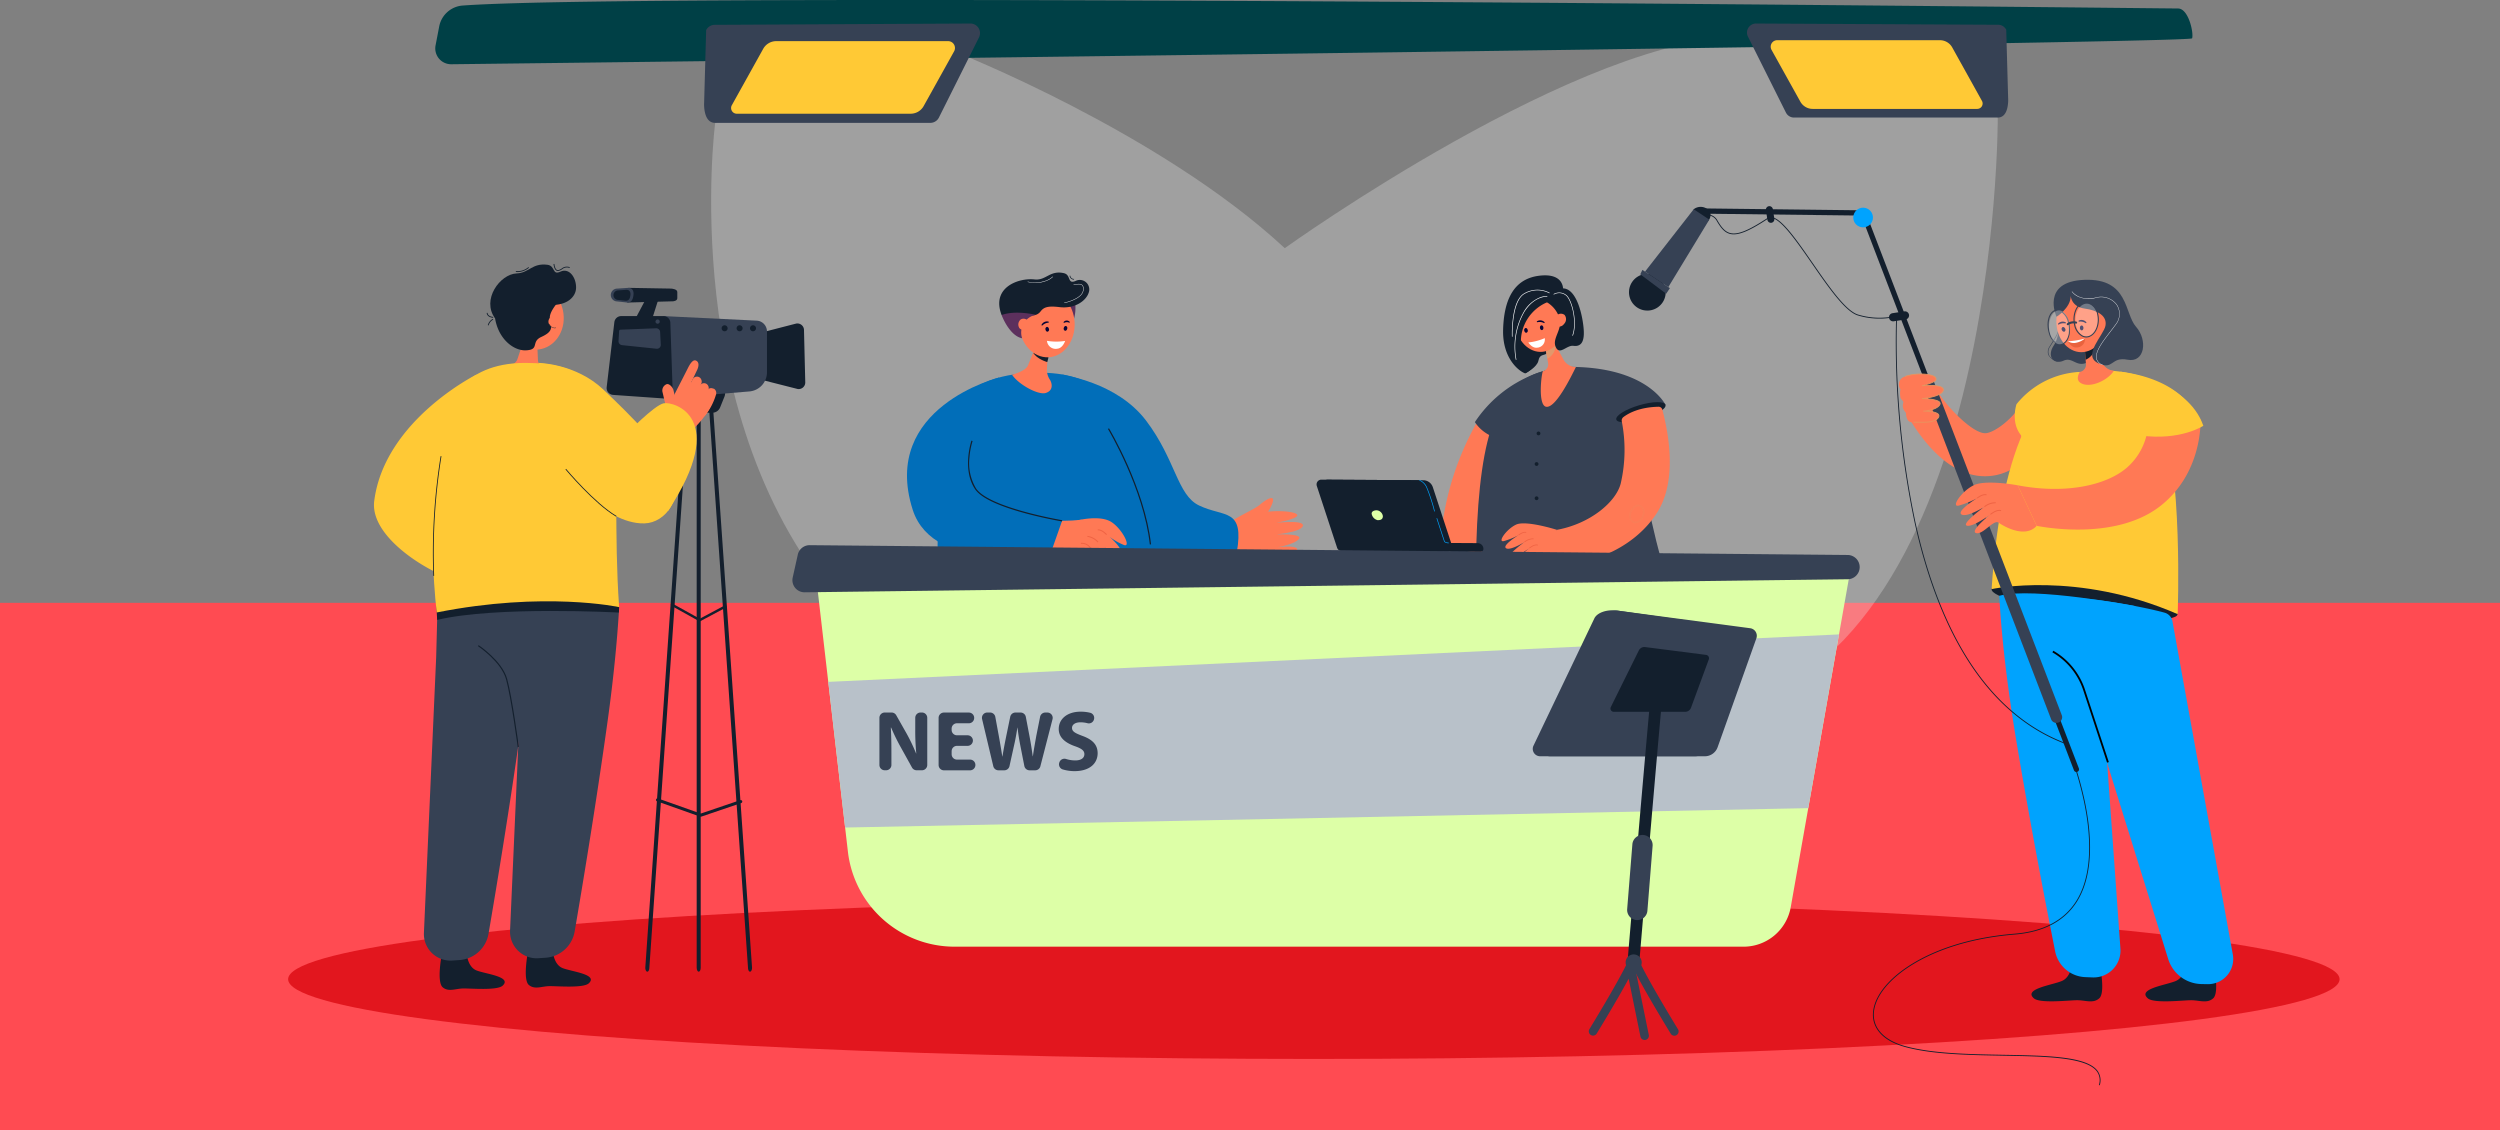<svg xmlns="http://www.w3.org/2000/svg" width="564" height="255" viewBox="0 0 564 255">
  <rect x="0" y="0" width="564" height="255" fill="#808080" stroke="none"/>
  <g id="Grupo_57009" data-name="Grupo 57009" transform="translate(-687 -1546)">
    <rect id="Rectángulo_5829" data-name="Rectángulo 5829" width="564" height="119" transform="translate(687 1682)" fill="#ff4b52"/>
    <g id="Grupo_57008" data-name="Grupo 57008" transform="translate(-761.541 1051.841)">
      <g id="Grupo_56787" data-name="Grupo 56787" transform="translate(1608.965 502.416)">
        <path id="Trazado_102642" data-name="Trazado 102642" d="M1912.049,527.221s46.371,18.195,74.6,44.407c0,0,67.54-48.522,104.5-47.721s56.347,18.256,56.347,18.256.553,122.478-65.132,134.9-157.208,18.412-195.364-24.23c-37.749-42.188-28.852-109.474-28.852-109.474Z" transform="translate(-1857.226 -523.898)" fill="#eaeaea" opacity="0.3"/>
      </g>
      <g id="Grupo_56788" data-name="Grupo 56788" transform="translate(1513.54 697.087)">
        <ellipse id="Elipse_4167" data-name="Elipse 4167" cx="231.405" cy="17.986" rx="231.405" ry="17.986" transform="translate(0)" fill="#e2161e"/>
      </g>
      <g id="Grupo_56789" data-name="Grupo 56789" transform="translate(1546.738 494.159)">
        <path id="Trazado_102643" data-name="Trazado 102643" d="M1633.993,500.126l-.821,4.277a3.577,3.577,0,0,0,3.556,4.252c43.264-.518,392.347-4.729,392.719-5.844.4-1.189-.793-6.736-3.17-6.736-2.239,0-343.332-3.825-386.974-.667A5.833,5.833,0,0,0,1633.993,500.126Z" transform="translate(-1633.107 -494.159)" fill="#004046"/>
      </g>
      <g id="Grupo_56792" data-name="Grupo 56792" transform="translate(1607.378 499.466)">
        <g id="Grupo_56790" data-name="Grupo 56790" transform="translate(0 0)">
          <path id="Trazado_102644" data-name="Trazado 102644" d="M1853.915,513.567l57.688-.295a2.161,2.161,0,0,1,1.932,3.127l-9.045,18.091a2.161,2.161,0,0,1-1.932,1.194h-48.546c-1.606,0-2.42-1.511-2.5-4.045l.471-16.878A2.161,2.161,0,0,1,1853.915,513.567Z" transform="translate(-1851.511 -513.272)" fill="#364154"/>
        </g>
        <g id="Grupo_56791" data-name="Grupo 56791" transform="translate(6.096 3.974)">
          <path id="Trazado_102645" data-name="Trazado 102645" d="M1883.656,527.585h38.772a1.548,1.548,0,0,1,1.353,2.3l-6.867,12.344a3.366,3.366,0,0,1-2.941,1.73h-39.218a1.286,1.286,0,0,1-1.124-1.911l7.083-12.733A3.366,3.366,0,0,1,1883.656,527.585Z" transform="translate(-1873.467 -527.585)" fill="#ffc935"/>
        </g>
      </g>
      <g id="Grupo_56795" data-name="Grupo 56795" transform="translate(1842.661 499.466)">
        <g id="Grupo_56793" data-name="Grupo 56793" transform="translate(0 0)">
          <path id="Trazado_102646" data-name="Trazado 102646" d="M2755.574,513.551l-54.609-.279a2.045,2.045,0,0,0-1.829,2.96l8.563,17.125a2.045,2.045,0,0,0,1.829,1.131h45.955c1.521,0,2.29-1.43,2.366-3.829l-.446-15.977A2.046,2.046,0,0,0,2755.574,513.551Z" transform="translate(-2698.918 -513.272)" fill="#364154"/>
        </g>
        <g id="Grupo_56794" data-name="Grupo 56794" transform="translate(5.346 3.762)">
          <path id="Trazado_102647" data-name="Trazado 102647" d="M2756.342,526.821h-36.7a1.465,1.465,0,0,0-1.281,2.177l6.5,11.685a3.186,3.186,0,0,0,2.784,1.637h37.124a1.217,1.217,0,0,0,1.064-1.809l-6.7-12.053A3.186,3.186,0,0,0,2756.342,526.821Z" transform="translate(-2718.172 -526.821)" fill="#ffc935"/>
        </g>
      </g>
      <g id="Grupo_56846" data-name="Grupo 56846" transform="translate(1532.909 553.738)">
        <g id="Grupo_56815" data-name="Grupo 56815" transform="translate(52.487 5.359)">
          <g id="Grupo_56796" data-name="Grupo 56796" transform="translate(35.217 13.2)">
            <rect id="Rectángulo_5836" data-name="Rectángulo 5836" width="3.824" height="6.161" fill="#080435"/>
          </g>
          <g id="Grupo_56797" data-name="Grupo 56797" transform="translate(33.108 8.035)">
            <path id="Trazado_102648" data-name="Trazado 102648" d="M1901.14,757.031l-7.913,2.042a1.491,1.491,0,0,0-1.115,1.352l-.526,8.57c-.048.778.614.481,1.385.588l8.621,2.189a1.491,1.491,0,0,0,1.695-1.512L1903,758.438A1.49,1.49,0,0,0,1901.14,757.031Z" transform="translate(-1891.583 -756.983)" fill="#131f2d"/>
          </g>
          <g id="Grupo_56798" data-name="Grupo 56798" transform="translate(15.726 21.91)">
            <path id="Trazado_102649" data-name="Trazado 102649" d="M1838.075,806.957h-7.191a1.905,1.905,0,0,0-1.862,2.308l.532,2.457a1.9,1.9,0,0,0,1.862,1.5h5.673a1.905,1.905,0,0,0,1.768-1.2l.986-2.457A1.905,1.905,0,0,0,1838.075,806.957Z" transform="translate(-1828.978 -806.957)" fill="#131f2d"/>
          </g>
          <g id="Grupo_56799" data-name="Grupo 56799" transform="translate(4.642)">
            <path id="Trazado_102650" data-name="Trazado 102650" d="M1798.953,728.211l-9.623-.168-.273,3.316,10.318-.28c.069,0,.985-.068.985-.7v-1.4C1800.36,728.3,1799.022,728.211,1798.953,728.211Z" transform="translate(-1789.057 -728.043)" fill="#131f2d"/>
          </g>
          <g id="Grupo_56800" data-name="Grupo 56800" transform="translate(6.278 0.673)">
            <path id="Trazado_102651" data-name="Trazado 102651" d="M1798.75,737.408l-3.8-.249,3.539-6.692,2.166.939Z" transform="translate(-1794.949 -730.467)" fill="#131f2d"/>
          </g>
          <g id="Grupo_56801" data-name="Grupo 56801" transform="translate(12.822 6.372)">
            <path id="Trazado_102652" data-name="Trazado 102652" d="M1839.549,752.017l-21.029-1.026,1.038,18.523,18.335-1.522a4.336,4.336,0,0,0,3.977-4.321v-9.215A2.441,2.441,0,0,0,1839.549,752.017Z" transform="translate(-1818.52 -750.991)" fill="#364154"/>
          </g>
          <g id="Grupo_56802" data-name="Grupo 56802" transform="translate(32.349 8.446)">
            <path id="Trazado_102653" data-name="Trazado 102653" d="M1890.2,759.139a.677.677,0,1,0-.677.677A.677.677,0,0,0,1890.2,759.139Z" transform="translate(-1888.848 -758.462)" fill="#131f2d"/>
          </g>
          <g id="Grupo_56803" data-name="Grupo 56803" transform="translate(29.321 8.446)">
            <path id="Trazado_102654" data-name="Trazado 102654" d="M1879.3,759.139a.677.677,0,1,0-.677.677A.677.677,0,0,0,1879.3,759.139Z" transform="translate(-1877.944 -758.462)" fill="#131f2d"/>
          </g>
          <g id="Grupo_56804" data-name="Grupo 56804" transform="translate(25.942 8.446)">
            <path id="Trazado_102655" data-name="Trazado 102655" d="M1867.129,759.139a.677.677,0,1,0-.677.677A.677.677,0,0,0,1867.129,759.139Z" transform="translate(-1865.774 -758.462)" fill="#131f2d"/>
          </g>
          <g id="Grupo_56805" data-name="Grupo 56805" transform="translate(23.104 26.237)">
            <path id="Trazado_102656" data-name="Trazado 102656" d="M1864.8,950.576c-.224,0-.418-.323-.449-.768l-8.79-126.261c-.034-.486.14-.933.388-1s.477.274.511.76l8.79,126.262c.034.486-.14.933-.389,1A.238.238,0,0,1,1864.8,950.576Z" transform="translate(-1855.553 -822.539)" fill="#131f2d"/>
          </g>
          <g id="Grupo_56806" data-name="Grupo 56806" transform="translate(8.728 26.237)">
            <path id="Trazado_102657" data-name="Trazado 102657" d="M1804.228,950.577a.235.235,0,0,1-.062-.008c-.249-.066-.423-.513-.389-1l8.79-126.262c.034-.486.263-.825.511-.76s.423.513.389,1l-8.79,126.261C1804.646,950.254,1804.452,950.577,1804.228,950.577Z" transform="translate(-1803.774 -822.54)" fill="#131f2d"/>
          </g>
          <g id="Grupo_56807" data-name="Grupo 56807" transform="translate(20.316 26.237)">
            <path id="Trazado_102658" data-name="Trazado 102658" d="M1845.963,950.577c-.251,0-.454-.4-.454-.888V823.427c0-.49.2-.887.454-.887s.454.4.454.887V949.689C1846.417,950.179,1846.214,950.577,1845.963,950.577Z" transform="translate(-1845.509 -822.54)" fill="#131f2d"/>
          </g>
          <g id="Grupo_56808" data-name="Grupo 56808" transform="translate(0 6.372)">
            <path id="Trazado_102659" data-name="Trazado 102659" d="M1785.161,750.991h-9.534a1.556,1.556,0,0,0-1.545,1.373l-1.733,14.672a1.555,1.555,0,0,0,1.436,1.734l11.79.828a1.556,1.556,0,0,0,1.664-1.6l-.523-15.5A1.556,1.556,0,0,0,1785.161,750.991Z" transform="translate(-1772.339 -750.991)" fill="#131f2d"/>
          </g>
          <g id="Grupo_56809" data-name="Grupo 56809" transform="translate(0.941)">
            <path id="Trazado_102660" data-name="Trazado 102660" d="M1779.428,731.359l-2.251-.248a1.454,1.454,0,0,1-1.449-1.45h0a1.454,1.454,0,0,1,1.449-1.45l2.525-.168c.8,0,1.26.612,1.142,1.6C1780.689,730.949,1780.225,731.359,1779.428,731.359Z" transform="translate(-1775.727 -728.043)" fill="#364154"/>
          </g>
          <g id="Grupo_56810" data-name="Grupo 56810" transform="translate(1.541 0.446)">
            <path id="Trazado_102661" data-name="Trazado 102661" d="M1780.66,732.119l-1.685-.185a1.085,1.085,0,0,1-1.085-1.079h0a1.085,1.085,0,0,1,1.085-1.079l1.889-.125c.6,0,.943.455.855,1.193C1781.6,731.814,1781.257,732.119,1780.66,732.119Z" transform="translate(-1777.89 -729.651)" fill="#131f2d"/>
          </g>
          <g id="Grupo_56811" data-name="Grupo 56811" transform="translate(2.681 9.123)">
            <path id="Trazado_102662" data-name="Trazado 102662" d="M1782.441,761.217l8.033-.315a.876.876,0,0,1,.909.83l.15,2.866a.876.876,0,0,1-.966.917l-7.785-.812a.876.876,0,0,1-.784-.923l.132-2.26A.324.324,0,0,1,1782.441,761.217Z" transform="translate(-1781.995 -760.902)" fill="#364154"/>
          </g>
          <g id="Grupo_56812" data-name="Grupo 56812" transform="translate(11.022 7.134)">
            <path id="Trazado_102663" data-name="Trazado 102663" d="M1813,754.217a.48.48,0,1,0-.48.48A.48.48,0,0,0,1813,754.217Z" transform="translate(-1812.036 -753.737)" fill="#364154"/>
          </g>
          <g id="Grupo_56813" data-name="Grupo 56813" transform="translate(11.126 115.169)">
            <path id="Trazado_102664" data-name="Trazado 102664" d="M1822.507,1146.987a.342.342,0,0,1-.115-.02l-9.751-3.457a.345.345,0,0,1,.23-.65l9.638,3.417,8.931-3.034a.345.345,0,0,1,.222.653l-9.044,3.073A.347.347,0,0,1,1822.507,1146.987Z" transform="translate(-1812.411 -1142.84)" fill="#131f2d"/>
          </g>
          <g id="Grupo_56814" data-name="Grupo 56814" transform="translate(14.497 71.228)">
            <path id="Trazado_102665" data-name="Trazado 102665" d="M1831.049,988.59a.276.276,0,0,1-.134-.035l-6.223-3.457a.276.276,0,1,1,.268-.482l6.092,3.384,5.64-3a.275.275,0,1,1,.259.486l-5.772,3.073A.278.278,0,0,1,1831.049,988.59Z" transform="translate(-1824.55 -984.582)" fill="#131f2d"/>
          </g>
        </g>
        <g id="Grupo_56845" data-name="Grupo 56845" transform="translate(0 0)">
          <g id="Grupo_56822" data-name="Grupo 56822" transform="translate(65.074 21.712)">
            <g id="Grupo_56816" data-name="Grupo 56816" transform="translate(6.074 4.791)">
              <rect id="Rectángulo_5837" data-name="Rectángulo 5837" width="2.186" height="6.51" rx="1.093" transform="translate(1.975 6.819) rotate(-154.606)" fill="#ff7955"/>
            </g>
            <g id="Grupo_56817" data-name="Grupo 56817" transform="translate(4.366 3.311)">
              <rect id="Rectángulo_5838" data-name="Rectángulo 5838" width="2.186" height="6.786" rx="1.093" transform="translate(1.975 7.068) rotate(-154.611)" fill="#ff7955"/>
            </g>
            <g id="Grupo_56818" data-name="Grupo 56818" transform="translate(0 5.359)">
              <path id="Trazado_102666" data-name="Trazado 102666" d="M1820.358,814.67l.313-.073a1.1,1.1,0,0,0,.816-1.311l-1.327-5.7c-.136-.585-.91-1.474-1.494-1.335a1.528,1.528,0,0,0-.945,1.9l1.327,5.7A1.094,1.094,0,0,0,1820.358,814.67Z" transform="translate(-1817.674 -806.242)" fill="#ff7955"/>
            </g>
            <g id="Grupo_56819" data-name="Grupo 56819" transform="translate(2.609)">
              <path id="Trazado_102667" data-name="Trazado 102667" d="M1827.66,796.006l.176.084a1.034,1.034,0,0,0,1.374-.49l3.114-6.56c.243-.513.6-1.72-.356-2.066-.7-.253-1.381.966-1.772,1.749-.784,1.569-3.025,5.909-3.025,5.909A1.035,1.035,0,0,0,1827.66,796.006Z" transform="translate(-1827.071 -786.94)" fill="#ff7955"/>
            </g>
            <g id="Grupo_56820" data-name="Grupo 56820" transform="translate(1.359 4.828)">
              <path id="Trazado_102668" data-name="Trazado 102668" d="M1828,815.132s4.461-3.921,4.711-7.578c.087-1.266-5.549-3.933-6.66-3.046s-3.485,6.239-3.485,6.239Z" transform="translate(-1822.567 -804.33)" fill="#ff7955"/>
            </g>
            <g id="Grupo_56821" data-name="Grupo 56821" transform="translate(8.251 6.252)">
              <path id="Trazado_102669" data-name="Trazado 102669" d="M1847.865,814.9l.464.22c.414.2.073,1.005.357.645a13.93,13.93,0,0,0,2.522-4.766,1.161,1.161,0,0,0-.4-1.364l-.414-.123a.97.97,0,0,0-1.158.552l-1.768,3.725A.837.837,0,0,0,1847.865,814.9Z" transform="translate(-1847.389 -809.457)" fill="#ff7955"/>
            </g>
          </g>
          <g id="Grupo_56823" data-name="Grupo 56823" transform="translate(34.248 155.008)">
            <path id="Trazado_102670" data-name="Trazado 102670" d="M1712.76,1267.026s.158,3.031,2.233,3.83,8.041,1.412,5.872,3.421c-1.244,1.153-7.272.592-8.968.638s-3.269.828-4.56-.273c-1.42-1.212-.2-7.465-.2-7.465a6.778,6.778,0,0,0,2.8.653A5.4,5.4,0,0,0,1712.76,1267.026Z" transform="translate(-1706.65 -1267.026)" fill="#131f2d"/>
          </g>
          <g id="Grupo_56824" data-name="Grupo 56824" transform="translate(30.698 73.955)">
            <path id="Trazado_102671" data-name="Trazado 102671" d="M1718.41,979.763c-.4,6.292-1.146,14.457-2.531,24.444-2.642,19.038-5.849,38.237-7.428,47.442a7.145,7.145,0,0,1-6.516,5.981l-1.753.118a6,6,0,0,1-6.312-6.33l2.76-62.064.262-9.872S1719.06,969.441,1718.41,979.763Z" transform="translate(-1693.863 -975.102)" fill="#364154"/>
          </g>
          <g id="Grupo_56825" data-name="Grupo 56825" transform="translate(14.815 155.532)">
            <path id="Trazado_102672" data-name="Trazado 102672" d="M1642.767,1268.914s.158,3.03,2.233,3.83,8.041,1.411,5.872,3.421c-1.245,1.153-7.272.593-8.968.638s-3.269.828-4.56-.273c-1.42-1.212-.2-7.465-.2-7.465a6.777,6.777,0,0,0,2.8.653A5.4,5.4,0,0,0,1642.767,1268.914Z" transform="translate(-1636.657 -1268.914)" fill="#131f2d"/>
          </g>
          <g id="Grupo_56826" data-name="Grupo 56826" transform="translate(11.264 63.539)">
            <path id="Trazado_102673" data-name="Trazado 102673" d="M1648.766,937.588s.778,13.674-2.881,40.045c-2.642,19.038-5.849,38.237-7.428,47.442a7.145,7.145,0,0,1-6.516,5.981l-1.752.118a6,6,0,0,1-6.312-6.33l2.76-62.064.542-20.418Z" transform="translate(-1623.87 -937.588)" fill="#364154"/>
          </g>
          <g id="Grupo_56827" data-name="Grupo 56827" transform="translate(23.46 85.968)">
            <path id="Trazado_102674" data-name="Trazado 102674" d="M1676.759,1041.353c-.015-.113-1.511-11.3-2.635-15.309-1.113-3.967-6.277-7.419-6.329-7.453l.146-.221c.053.035,5.3,3.54,6.438,7.6,1.13,4.025,2.627,15.233,2.642,15.345Z" transform="translate(-1667.795 -1018.37)" fill="#131f2d"/>
          </g>
          <g id="Grupo_56828" data-name="Grupo 56828" transform="translate(28.959 9.216)">
            <path id="Trazado_102675" data-name="Trazado 102675" d="M1690.984,754.221l1.365-4.092.4-1.191,2.336-7,.307,6.967.184,4.182.058,1.324c.039.9.629,1.087,1.347,1.868.291.317,2.152,2.235.04,3.1-2.631,1.079-7.55-.555-9.42-2.7C1687.614,756.676,1690.542,755.543,1690.984,754.221Z" transform="translate(-1687.599 -741.934)" fill="#ff7955"/>
          </g>
          <g id="Grupo_56829" data-name="Grupo 56829" transform="translate(27.957 3.064)">
            <ellipse id="Elipse_4168" data-name="Elipse 4168" cx="6.689" cy="7.521" rx="6.689" ry="7.521" transform="matrix(0.977, -0.212, 0.212, 0.977, 0, 2.831)" fill="#ff7955"/>
          </g>
          <g id="Grupo_56830" data-name="Grupo 56830" transform="translate(26.237 0.095)">
            <path id="Trazado_102676" data-name="Trazado 102676" d="M1691.42,718.205c3.832.134,5.691-1.92,5.735-3.821.057-2.438-1.6-4.6-3.521-3.691s-1.1-1.316-2.95-1.552c-3.459-.441-4.108,1.844-6.939,1.955-3.734.147-7.991,5.924-4.862,10.141C1678.884,721.237,1688.394,718.1,1691.42,718.205Z" transform="translate(-1677.797 -709.085)" fill="#131f2d"/>
          </g>
          <g id="Grupo_56831" data-name="Grupo 56831" transform="translate(27.173 5.035)">
            <path id="Trazado_102677" data-name="Trazado 102677" d="M1697.266,728.6s-4.094,3.661-3.554,5.721.4,2.867-1.988,3.966-.28,2.883-3.467,3.012-7.091-3.369-7.09-9.118a8.3,8.3,0,0,1,1.983-5.3Z" transform="translate(-1681.167 -726.877)" fill="#131f2d"/>
          </g>
          <g id="Grupo_56832" data-name="Grupo 56832" transform="translate(39.363 11.776)">
            <path id="Trazado_102678" data-name="Trazado 102678" d="M1727.494,751.765a1.453,1.453,0,0,0-1.906-.41,1.227,1.227,0,0,0-.225,1.8,1.452,1.452,0,0,0,1.905.41A1.228,1.228,0,0,0,1727.494,751.765Z" transform="translate(-1725.072 -751.154)" fill="#ff7955"/>
          </g>
          <g id="Grupo_56833" data-name="Grupo 56833" transform="translate(25.692 12.358)">
            <path id="Trazado_102679" data-name="Trazado 102679" d="M1675.93,754.726l-.022,0a.1.1,0,0,1-.07-.115,2.347,2.347,0,0,1,1.083-1.345.1.1,0,0,1,.091.167,2.191,2.191,0,0,0-.99,1.222A.1.1,0,0,1,1675.93,754.726Z" transform="translate(-1675.834 -753.252)" fill="#131f2d"/>
          </g>
          <g id="Grupo_56834" data-name="Grupo 56834" transform="translate(25.445 11.023)">
            <path id="Trazado_102680" data-name="Trazado 102680" d="M1676.324,749.523h-.006c-.049,0-1.194-.079-1.371-.966a.1.1,0,1,1,.187-.037c.148.742,1.185.812,1.2.813a.1.1,0,0,1-.005.19Z" transform="translate(-1674.945 -748.443)" fill="#131f2d"/>
          </g>
          <g id="Grupo_56835" data-name="Grupo 56835" transform="translate(40.525)">
            <path id="Trazado_102681" data-name="Trazado 102681" d="M1730.225,710.3a.639.639,0,0,1-.368-.115c-.491-.335-.6-1.3-.6-1.341a.1.1,0,1,1,.189-.019c0,.009.1.917.518,1.2a.473.473,0,0,0,.415.06,2.6,2.6,0,0,0,.732-.365,1.813,1.813,0,0,1,1.756-.294.1.1,0,0,1-.054.182,1.617,1.617,0,0,0-1.6.272,2.758,2.758,0,0,1-.785.388A.787.787,0,0,1,1730.225,710.3Z" transform="translate(-1729.257 -708.742)" fill="#131f2d"/>
          </g>
          <g id="Grupo_56836" data-name="Grupo 56836" transform="translate(31.962 0.685)">
            <path id="Trazado_102682" data-name="Trazado 102682" d="M1698.931,712.331a2.922,2.922,0,0,1-.435-.032.1.1,0,0,1,.028-.188,3.814,3.814,0,0,0,2.737-.877.1.1,0,0,1,.126.143A4.109,4.109,0,0,1,1698.931,712.331Z" transform="translate(-1698.415 -711.21)" fill="#131f2d"/>
          </g>
          <g id="Grupo_56837" data-name="Grupo 56837" transform="translate(39.455 13.485)">
            <path id="Trazado_102683" data-name="Trazado 102683" d="M1726.708,758.283a1.471,1.471,0,0,1-1.3-.907.046.046,0,0,1,.081-.044c.588,1.088,1.419.842,1.455.831a.046.046,0,0,1,.027.087A.985.985,0,0,1,1726.708,758.283Z" transform="translate(-1725.402 -757.309)" fill="#131f2d"/>
          </g>
          <g id="Grupo_56838" data-name="Grupo 56838" transform="translate(14.058 71.041)">
            <path id="Trazado_102684" data-name="Trazado 102684" d="M1675.119,972.181s-27.8-1.519-40.99,1.661l-.2-3.761,18.5-5.477,14.934.367,4.588.979,3.237,5Z" transform="translate(-1633.933 -964.605)" fill="#131f2d"/>
          </g>
          <g id="Grupo_56839" data-name="Grupo 56839" transform="translate(13.292 22.291)">
            <path id="Trazado_102685" data-name="Trazado 102685" d="M1634.6,799.545s2.447-10.521,17.413-10.52c26.082,0,18.766,21.274,21.179,55.095,0,0-16.815-3.644-41.148,1.206,0,0-2.369-18.316.692-33.8C1633.549,807.437,1633.4,803.1,1634.6,799.545Z" transform="translate(-1631.174 -789.025)" fill="#ffc935"/>
          </g>
          <g id="Grupo_56840" data-name="Grupo 56840" transform="translate(37.138 22.29)">
            <path id="Trazado_102686" data-name="Trazado 102686" d="M1717.059,789.022s8.368.122,14.589,5.994,14.234,13.961,15.934,18.615c2.094,5.73-1.76,11.48-6.654,11.6s-9.28-3.425-9.28-3.425Z" transform="translate(-1717.059 -789.022)" fill="#ffc935"/>
          </g>
          <g id="Grupo_56841" data-name="Grupo 56841" transform="translate(0 24.909)">
            <path id="Trazado_102687" data-name="Trazado 102687" d="M1583.384,826.788c2.447-18.106,23.067-28.331,23.067-28.331l4.4,22.71-8.589,2.725a6.857,6.857,0,0,0-3.547,10.481c3.42,4.829,5.417,11.3,1.886,10.111C1594.564,842.447,1582.16,834.74,1583.384,826.788Z" transform="translate(-1583.3 -798.457)" fill="#ffc935"/>
          </g>
          <g id="Grupo_56842" data-name="Grupo 56842" transform="translate(13.253 43.315)">
            <path id="Trazado_102688" data-name="Trazado 102688" d="M1631.172,891.775a137.3,137.3,0,0,1,1.649-27.026l.181.032a137.1,137.1,0,0,0-1.646,26.984Z" transform="translate(-1631.033 -864.749)" fill="#131f2d"/>
          </g>
          <g id="Grupo_56843" data-name="Grupo 56843" transform="translate(43.202 46.209)">
            <path id="Trazado_102689" data-name="Trazado 102689" d="M1750.324,885.944c-4.944-2.916-11.362-10.581-11.426-10.658l.141-.118c.064.077,6.462,7.717,11.379,10.617Z" transform="translate(-1738.898 -875.169)" fill="#131f2d"/>
          </g>
          <g id="Grupo_56844" data-name="Grupo 56844" transform="translate(56.843 31.365)">
            <path id="Trazado_102690" data-name="Trazado 102690" d="M1788.029,828.784s6.322-6.592,8.531-7.04,14.949,3.063.969,24.281Z" transform="translate(-1788.029 -821.708)" fill="#ffc935"/>
          </g>
        </g>
      </g>
      <g id="Grupo_56879" data-name="Grupo 56879" transform="translate(1653.159 555.65)">
        <g id="Grupo_56847" data-name="Grupo 56847" transform="translate(73.091 50.869)">
          <path id="Trazado_102691" data-name="Trazado 102691" d="M2289.953,904.421l0-.016c9.3-1.795,2.536-3.017-1.942-2.485.542-.805,1.463-2.607,1.013-2.995h0c-.518-.446-2.344.958-2.856,1.411-1.18,1.044-5.134,2.7-6.294,3.765-.5.463,0,6.786,0,6.786a63.678,63.678,0,0,0,7.55.944,2.581,2.581,0,0,0,.6.045c.266-.01.619-.016,1.023-.026h0c1.926-.045,5.016-.164,5.468-1.054.8-1.58-4.52-.82-4.52-.82s4.149-.686,5-1.952c.677-1.008-3.218-1.019-4.834-.982V907c1.574-.173,5.371-.708,5.7-1.876C2296.236,903.8,2290.913,904.326,2289.953,904.421Z" transform="translate(-2279.648 -898.84)" fill="#ff7955"/>
        </g>
        <g id="Grupo_56848" data-name="Grupo 56848" transform="translate(35.056 22.995)">
          <path id="Trazado_102692" data-name="Trazado 102692" d="M2142.658,798.446c.164.225,12.227,1.61,18.9,10.427s6.992,16.752,11.927,19.119c5.751,2.759,10.253.47,8.521,10.6-.4,2.329-22.655,1.708-22.655,1.708Z" transform="translate(-2142.658 -798.446)" fill="#016eb9"/>
        </g>
        <g id="Grupo_56849" data-name="Grupo 56849" transform="translate(6.886 22.586)">
          <path id="Trazado_102693" data-name="Trazado 102693" d="M2044.792,806.129s2.286-9.062,19.156-9.154c24.327-.133,22.074,22.22,24.325,56.191,0,0-23.962-3.389-46.658,1.483C2041.615,854.649,2039.51,819.975,2044.792,806.129Z" transform="translate(-2041.201 -796.975)" fill="#016eb9"/>
        </g>
        <g id="Grupo_56850" data-name="Grupo 56850" transform="translate(23.697 8.995)">
          <path id="Trazado_102694" data-name="Trazado 102694" d="M2105.334,760l1.612-3.989.469-1.161,2.759-6.828-.3,7-.18,4.2-.057,1.329a4.021,4.021,0,0,0,.656,2.651c.244.339,1.131,2.3-.911,2.981-1.644.551-6.078-1.816-7.636-4.105C2101.748,762.077,2104.813,761.291,2105.334,760Z" transform="translate(-2101.748 -748.023)" fill="#ff7955"/>
        </g>
        <g id="Grupo_56851" data-name="Grupo 56851" transform="translate(45.336 35.142)">
          <path id="Trazado_102695" data-name="Trazado 102695" d="M2189.128,868.4c-1.386-12.581-9.365-25.927-9.445-26.061l.238-.144c.081.134,8.091,13.532,9.483,26.174Z" transform="translate(-2179.683 -842.198)" fill="#131f2d"/>
        </g>
        <g id="Grupo_56852" data-name="Grupo 56852" transform="translate(28.463 18.055)">
          <path id="Trazado_102696" data-name="Trazado 102696" d="M2122.094,782.791s-2.367-.652-3.183-2.137l3.464,1.059Z" transform="translate(-2118.911 -780.654)" fill="#131f2d"/>
        </g>
        <g id="Grupo_56866" data-name="Grupo 56866" transform="translate(20.807 0)">
          <g id="Grupo_56853" data-name="Grupo 56853" transform="translate(14.458 6.831)">
            <path id="Trazado_102697" data-name="Trazado 102697" d="M2146.079,740.229a9.239,9.239,0,0,1-.321,3.824c-.621,2.09-2.347-3.32-2.347-3.32Z" transform="translate(-2143.412 -740.229)" fill="#5c305d"/>
          </g>
          <g id="Grupo_56854" data-name="Grupo 56854" transform="translate(4.167 3.76)">
            <ellipse id="Elipse_4169" data-name="Elipse 4169" cx="6.252" cy="7.538" rx="6.252" ry="7.538" transform="translate(0 0.587) rotate(-2.69)" fill="#ff7955"/>
          </g>
          <g id="Grupo_56855" data-name="Grupo 56855">
            <path id="Trazado_102698" data-name="Trazado 102698" d="M2095.885,725.341l3.042-.06a2.2,2.2,0,0,0,1.711-.85c.7-.915,1.484-1.35,4.288-1.008,3.551.432,6.081-1.494,6.622-3.326a2.135,2.135,0,0,0-3.028-2.555c-1.865.757-.911-1.4-2.611-1.783-3.178-.71-3.988,1.717-6.613,1.416-3.442-.395-9.844,1.71-7.421,8.031Z" transform="translate(-2091.339 -715.628)" fill="#131f2d"/>
          </g>
          <g id="Grupo_56856" data-name="Grupo 56856" transform="translate(9.54 11.025)">
            <path id="Trazado_102699" data-name="Trazado 102699" d="M2127.278,755.608a.127.127,0,0,0-.037-.237,1.372,1.372,0,0,0-1.525.707.128.128,0,0,0,.042.174.139.139,0,0,0,.174-.043,2.169,2.169,0,0,1,1.266-.588A.126.126,0,0,0,2127.278,755.608Z" transform="translate(-2125.698 -755.337)" fill="#080435"/>
          </g>
          <g id="Grupo_56857" data-name="Grupo 56857" transform="translate(10.424 12.255)">
            <path id="Trazado_102700" data-name="Trazado 102700" d="M2128.9,760.381c.055.3.275.506.49.466a.491.491,0,0,0,.291-.611c-.055-.3-.274-.506-.49-.466A.491.491,0,0,0,2128.9,760.381Z" transform="translate(-2128.883 -759.765)" fill="#080435"/>
          </g>
          <g id="Grupo_56858" data-name="Grupo 56858" transform="translate(14.525 10.811)">
            <path id="Trazado_102701" data-name="Trazado 102701" d="M2144.95,755.068a.092.092,0,0,0,.073-.057.152.152,0,0,0-.035-.175.889.889,0,0,0-1.3.038.151.151,0,0,0-.017.177.094.094,0,0,0,.138.031,1.329,1.329,0,0,1,1.08-.033A.084.084,0,0,0,2144.95,755.068Z" transform="translate(-2143.651 -754.567)" fill="#080435"/>
          </g>
          <g id="Grupo_56859" data-name="Grupo 56859" transform="translate(14.547 12.05)">
            <path id="Trazado_102702" data-name="Trazado 102702" d="M2143.749,759.489a.491.491,0,0,0,.276.618c.215.045.44-.158.5-.454a.491.491,0,0,0-.276-.618C2144.036,758.99,2143.811,759.193,2143.749,759.489Z" transform="translate(-2143.733 -759.029)" fill="#080435"/>
          </g>
          <g id="Grupo_56860" data-name="Grupo 56860" transform="translate(0.534 9.051)">
            <path id="Trazado_102703" data-name="Trazado 102703" d="M2093.264,748.753s1.706,4.668,4.631,5.246a4.075,4.075,0,0,1,3.107-5.29S2096.442,747.594,2093.264,748.753Z" transform="translate(-2093.264 -748.226)" fill="#5c305d"/>
          </g>
          <g id="Grupo_56861" data-name="Grupo 56861" transform="translate(4.331 10.447)">
            <path id="Trazado_102704" data-name="Trazado 102704" d="M2107.181,755.372a1.268,1.268,0,1,0,.308-2.009A1.468,1.468,0,0,0,2107.181,755.372Z" transform="translate(-2106.936 -753.254)" fill="#ff7955"/>
          </g>
          <g id="Grupo_56862" data-name="Grupo 56862" transform="translate(10.774 15.4)">
            <path id="Trazado_102705" data-name="Trazado 102705" d="M2134.233,771.114a12.822,12.822,0,0,1-4.091-.021,1.967,1.967,0,0,0,2.327,1.779C2133.736,772.749,2134.233,771.114,2134.233,771.114Z" transform="translate(-2130.142 -771.093)" fill="#fff"/>
          </g>
          <g id="Grupo_56863" data-name="Grupo 56863" transform="translate(15.872 0.684)">
            <path id="Trazado_102706" data-name="Trazado 102706" d="M2149.507,719a.956.956,0,0,1-1-.9l.17,0a.782.782,0,0,0,.841.735Z" transform="translate(-2148.504 -718.09)" fill="#131f2d"/>
          </g>
          <g id="Grupo_56864" data-name="Grupo 56864" transform="translate(14.663 2.568)">
            <path id="Trazado_102707" data-name="Trazado 102707" d="M2144.166,729.188l-.017-.084c.039-.008,3.923-.814,4.244-2.752a1.285,1.285,0,0,0-.188-1.143c-.348-.355-1.045-.253-1.661-.162-.094.014-.187.027-.276.039l-.011-.085.275-.039c.635-.093,1.355-.2,1.734.187a1.36,1.36,0,0,1,.212,1.217c-.137.829-.928,1.579-2.287,2.172A11.4,11.4,0,0,1,2144.166,729.188Z" transform="translate(-2144.149 -724.875)" fill="#fff"/>
          </g>
          <g id="Grupo_56865" data-name="Grupo 56865" transform="translate(6.417 0.902)">
            <path id="Trazado_102708" data-name="Trazado 102708" d="M2116.222,720.3a8.174,8.174,0,0,1-1.772-.2l.018-.083a6.982,6.982,0,0,0,4.2-.262,4.64,4.64,0,0,0,1.43-.877l.061.06a4.611,4.611,0,0,1-1.454.895A6.531,6.531,0,0,1,2116.222,720.3Z" transform="translate(-2114.45 -718.877)" fill="#fff"/>
          </g>
        </g>
        <g id="Grupo_56876" data-name="Grupo 56876" transform="translate(4.542 32.968)">
          <g id="Grupo_56872" data-name="Grupo 56872" transform="translate(26.18 22.458)">
            <g id="Grupo_56868" data-name="Grupo 56868">
              <g id="Grupo_56867" data-name="Grupo 56867">
                <path id="Trazado_102709" data-name="Trazado 102709" d="M2134.9,915.711s5.083-1.282,7.622.44,4.48,5.843,2.68,5.109a14.481,14.481,0,0,1-3.163-1.813s3.525,3.072,2.265,3.694-3.385-1.347-3.385-1.347,3.164,3.475,1.784,3.677-3.538-2.082-3.538-2.082,2.807,3.225,1.2,3.423-3.42-3.734-4.68-3.112-6.474,2.667-8.631-.623Z" transform="translate(-2127.051 -915.252)" fill="#ff7955"/>
              </g>
            </g>
            <g id="Grupo_56869" data-name="Grupo 56869" transform="translate(12.297 2.505)">
              <path id="Trazado_102710" data-name="Trazado 102710" d="M2173.267,925.545c-.01-.012-1.018-1.146-1.9-1.038l-.028-.225c1-.123,2.052,1.063,2.1,1.113Z" transform="translate(-2171.341 -924.274)" fill="#ef6343"/>
            </g>
            <g id="Grupo_56870" data-name="Grupo 56870" transform="translate(9.973 3.978)">
              <path id="Trazado_102711" data-name="Trazado 102711" d="M2165.277,931.05a3.821,3.821,0,0,0-2.306-1.244l.017-.226a3.982,3.982,0,0,1,2.462,1.324Z" transform="translate(-2162.971 -929.58)" fill="#ef6343"/>
            </g>
            <g id="Grupo_56871" data-name="Grupo 56871" transform="translate(8.494 5.525)">
              <path id="Trazado_102712" data-name="Trazado 102712" d="M2159.8,936.55a2.156,2.156,0,0,0-2.121-1.147l-.036-.224a2.423,2.423,0,0,1,2.358,1.266Z" transform="translate(-2157.644 -935.152)" fill="#ef6343"/>
            </g>
          </g>
          <g id="Grupo_56874" data-name="Grupo 56874">
            <g id="Grupo_56873" data-name="Grupo 56873">
              <path id="Trazado_102713" data-name="Trazado 102713" d="M2060.509,865.053c2.1,0,7.153-7.892,7.153-7.892-12.267,1.292-20.413-2.946-22.681-5.679-4.577-5.518-3.218-13.291-3.19-13.385,0,0,.375-1.546-3.423-3.688-1.825-1.029-9.727,16.885-2.839,25.263C2040.24,865.4,2051.188,866.38,2060.509,865.053Z" transform="translate(-2032.759 -834.367)" fill="#ff7955"/>
            </g>
          </g>
          <g id="Grupo_56875" data-name="Grupo 56875" transform="translate(5.193 21.478)" opacity="0.5">
            <path id="Trazado_102714" data-name="Trazado 102714" d="M2055.177,916.5a3.866,3.866,0,0,1-1.978-.606c-1.439-.885-2.109-2.36-1.527-3.357a1.617,1.617,0,0,1,1.042-.74,3.5,3.5,0,0,1,2.579.535c1.438.885,2.109,2.36,1.527,3.358a1.618,1.618,0,0,1-1.043.739A2.46,2.46,0,0,1,2055.177,916.5Zm-1.855-4.219a1.937,1.937,0,0,0-.472.056,1.091,1.091,0,0,0-.7.48c-.415.71.2,1.9,1.338,2.6a2.944,2.944,0,0,0,2.153.47,1.091,1.091,0,0,0,.7-.481c.415-.71-.2-1.9-1.338-2.6A3.3,3.3,0,0,0,2053.322,912.279Z" transform="translate(-2051.462 -911.724)" fill="#ec865c"/>
          </g>
        </g>
        <g id="Grupo_56877" data-name="Grupo 56877" transform="translate(0 23.67)">
          <path id="Trazado_102715" data-name="Trazado 102715" d="M2037.206,800.877s-26.941,6.681-19.511,29.862c4.724,14.739,31,10.123,31,10.123l2.973-8.448-19.209-24.16Z" transform="translate(-2016.399 -800.877)" fill="#016eb9"/>
        </g>
        <g id="Grupo_56878" data-name="Grupo 56878" transform="translate(13.77 37.915)">
          <path id="Trazado_102716" data-name="Trazado 102716" d="M2087.185,870.407c-.042-.007-4.2-.707-8.661-1.944-6.018-1.667-9.7-3.464-10.955-5.341-2.976-4.463-.83-10.874-.808-10.938l.263.09a16.938,16.938,0,0,0-.712,3.71,11.13,11.13,0,0,0,1.488,6.985c2.905,4.357,19.266,7.138,19.431,7.166Z" transform="translate(-2065.992 -852.183)" fill="#131f2d"/>
        </g>
      </g>
      <g id="Grupo_56918" data-name="Grupo 56918" transform="translate(1760.927 556.279)">
        <g id="Grupo_56880" data-name="Grupo 56880" transform="translate(10.038 116.196)">
          <path id="Trazado_102717" data-name="Trazado 102717" d="M2447.3,1138.741s-.823,5.371-3.015,8.109c-1.444,1.8-5.428,5.379-2.595,6.57,2.263.951,6.62-3.283,8.035-4.337s3.548-3.048,3.074-4.747a27.5,27.5,0,0,1-.657-7.945Z" transform="translate(-2440.696 -1136.391)" fill="#131f2d"/>
        </g>
        <g id="Grupo_56881" data-name="Grupo 56881" transform="translate(25.931 110.493)">
          <path id="Trazado_102718" data-name="Trazado 102718" d="M2499.586,1119.738s1.1,5.322-.007,8.651c-.727,2.194-3.22,6.931-.149,7.062,2.452.105,5.065-5.38,6.025-6.86s2.267-4.091,1.232-5.52a27.5,27.5,0,0,1-3.378-7.221Z" transform="translate(-2497.935 -1115.851)" fill="#131f2d"/>
        </g>
        <g id="Grupo_56883" data-name="Grupo 56883" transform="translate(0 56.53)">
          <g id="Grupo_56882" data-name="Grupo 56882">
            <path id="Trazado_102719" data-name="Trazado 102719" d="M2430.588,983.107c-29.373-19.593-27.922-36.757-23.852-43.47,4.728-7.8,12.213-13.96,23.685-16.71a63.5,63.5,0,0,1,8.4-1.4,5.875,5.875,0,0,1,6.464,6l-.263,10h.022c-4.9-.1-19.769,1.392-23.665,9.315-.81,1.647,18.962,24.87,18.225,29.037C2438.77,980.588,2433.46,985.023,2430.588,983.107Z" transform="translate(-2404.542 -921.497)" fill="#364154"/>
          </g>
        </g>
        <g id="Grupo_56885" data-name="Grupo 56885" transform="translate(8.774 57.929)">
          <g id="Grupo_56884" data-name="Grupo 56884">
            <path id="Trazado_102720" data-name="Trazado 102720" d="M2442.027,989.68a5.851,5.851,0,0,1-5.873-6.192c.443-7.5,1.836-20.256,6.2-29.9a41.242,41.242,0,0,1,11.7-14.775,65.445,65.445,0,0,1,14.182-8.687c9.021-4.148,15.518-3.569,15.518-3.569l4.93,7.27c-.065.013,1.383,7.333-9.04,13.861-5.75,3.6-17.311,5.8-22.067,15.109-3.4,6.645-4.693,15.455-5.124,21.611a5.643,5.643,0,0,1-5.6,5.244Z" transform="translate(-2436.144 -926.534)" fill="#364154"/>
          </g>
        </g>
        <g id="Grupo_56886" data-name="Grupo 56886" transform="translate(13.045 32.189)">
          <path id="Trazado_102721" data-name="Trazado 102721" d="M2459.845,833.826a64.759,64.759,0,0,0-8.229,23.138c-1.436,9.143,14.336,7.407,14.336,7.407l1.607-28.008Z" transform="translate(-2451.524 -833.826)" fill="#ff7955"/>
        </g>
        <g id="Grupo_56887" data-name="Grupo 56887" transform="translate(20.666 20.992)">
          <path id="Trazado_102722" data-name="Trazado 102722" d="M2509.958,799.427s-4.615-7.888-15.252-5.467-14.971,13.285-15.733,39.377c0,0,6.388,11.3,35.449,9.1,3.22-.244,7.834-.67,6.26-5.891C2517.756,826.842,2514.922,807.484,2509.958,799.427Z" transform="translate(-2478.972 -793.499)" fill="#364154"/>
        </g>
        <g id="Grupo_56888" data-name="Grupo 56888" transform="translate(20.349 20.654)">
          <path id="Trazado_102723" data-name="Trazado 102723" d="M2520.835,800.851l-10.942,2.057s-19.133,5.659-24.49,5.7a8.674,8.674,0,0,1-7.573-3.873,28.334,28.334,0,0,1,13.374-10.792,26.226,26.226,0,0,1,2.676-.865,19.668,19.668,0,0,1,4.758-.8C2516.7,792.077,2520.835,800.851,2520.835,800.851Z" transform="translate(-2477.831 -792.281)" fill="#364154"/>
        </g>
        <g id="Grupo_56889" data-name="Grupo 56889" transform="translate(52.233 28.603)">
          <path id="Trazado_102724" data-name="Trazado 102724" d="M2603.787,821.532c.237.863-2.057,2.3-5.123,3.215s-5.743.954-5.98.091,2.057-2.3,5.123-3.215S2603.551,820.669,2603.787,821.532Z" transform="translate(-2592.668 -820.911)" fill="#131f2d"/>
        </g>
        <g id="Grupo_56891" data-name="Grupo 56891" transform="translate(37.804 29.639)">
          <g id="Grupo_56890" data-name="Grupo 56890">
            <path id="Trazado_102725" data-name="Trazado 102725" d="M2564.359,848.525c-4.673,7.323-13.931,12-23.659,11.69l1.037-7.8c7.543-1.375,13.325-6.284,14.4-10.422a33.6,33.6,0,0,0,.242-14.071.983.983,0,0,1,.372-.947c.964-.739,3.463-2.241,7.928-2.329a.864.864,0,0,1,.851.642C2567.4,832.321,2568.529,841.991,2564.359,848.525Z" transform="translate(-2540.7 -824.642)" fill="#ff7955"/>
          </g>
        </g>
        <g id="Grupo_56892" data-name="Grupo 56892" transform="translate(55.183 51.73)" opacity="0.3">
          <path id="Trazado_102726" data-name="Trazado 102726" d="M2604.65,908.4a1.247,1.247,0,0,1-.493-.1,1.964,1.964,0,0,1-.641-2.629,2.482,2.482,0,0,1,1.273-1.348,1.353,1.353,0,0,1,1.056-.014,1.964,1.964,0,0,1,.641,2.629,2.483,2.483,0,0,1-1.274,1.348A1.5,1.5,0,0,1,2604.65,908.4Zm.7-3.832a1.142,1.142,0,0,0-.427.088,2.119,2.119,0,0,0-1.077,1.154c-.388.919-.186,1.887.451,2.159a1,1,0,0,0,.779-.017,2.119,2.119,0,0,0,1.077-1.155h0c.388-.918.186-1.887-.451-2.159A.9.9,0,0,0,2605.35,904.566Z" transform="translate(-2603.293 -904.206)" fill="#ec865c"/>
        </g>
        <g id="Grupo_56897" data-name="Grupo 56897" transform="translate(26.363 55.954)">
          <g id="Grupo_56893" data-name="Grupo 56893">
            <path id="Trazado_102727" data-name="Trazado 102727" d="M2511.971,920.874s-6.986-2.222-9.207-1.171-4.263,4.072-2.748,3.713a16.189,16.189,0,0,0,3.324-1.353s-3.765,2.3-2.844,2.952,4.175-1.389,4.175-1.389-4.262,3.1-3.194,3.429,4.288-2.047,4.288-2.047-3.85,3.042-2.6,3.4,3.165-2.534,4.085-1.887,3.268,3.619,5.379,1.28Z" transform="translate(-2499.493 -919.421)" fill="#ff7955"/>
          </g>
          <g id="Grupo_56894" data-name="Grupo 56894" transform="translate(3.788 1.911)">
            <path id="Trazado_102728" data-name="Trazado 102728" d="M2513.253,927.106l-.116-.139c.041-.035,1.018-.845,1.8-.624l-.05.175C2514.2,926.323,2513.263,927.1,2513.253,927.106Z" transform="translate(-2513.137 -926.305)" fill="#ef6343"/>
          </g>
          <g id="Grupo_56895" data-name="Grupo 56895" transform="translate(5.118 3.385)">
            <path id="Trazado_102729" data-name="Trazado 102729" d="M2518.044,932.5l-.119-.137a3.174,3.174,0,0,1,2.111-.745l-.014.181A3.065,3.065,0,0,0,2518.044,932.5Z" transform="translate(-2517.925 -931.612)" fill="#ef6343"/>
          </g>
          <g id="Grupo_56896" data-name="Grupo 56896" transform="translate(6.212 4.763)">
            <path id="Trazado_102730" data-name="Trazado 102730" d="M2521.985,937.469l-.117-.139c.049-.041,1.2-1,2.011-.695l-.064.17C2523.1,936.537,2522,937.459,2521.985,937.469Z" transform="translate(-2521.868 -936.575)" fill="#ef6343"/>
          </g>
        </g>
        <g id="Grupo_56898" data-name="Grupo 56898" transform="translate(9.719 69.853)">
          <path id="Trazado_102731" data-name="Trazado 102731" d="M2439.728,1004.169l-.181-.012a82.455,82.455,0,0,1,2.547-14.363c1.916-7.01,5.635-16.225,12.468-20.315l.093.156c-3.743,2.24-8.93,7.564-12.385,20.2A82.3,82.3,0,0,0,2439.728,1004.169Z" transform="translate(-2439.547 -969.479)" fill="#020202"/>
        </g>
        <g id="Grupo_56899" data-name="Grupo 56899" transform="translate(24.69 98.706)">
          <path id="Trazado_102732" data-name="Trazado 102732" d="M2493.647,1091.979l-.181,0a53.231,53.231,0,0,1,3.523-18.578l.166.072A53.058,53.058,0,0,0,2493.647,1091.979Z" transform="translate(-2493.466 -1073.399)" fill="#020202"/>
        </g>
        <g id="Grupo_56900" data-name="Grupo 56900" transform="translate(29.54 12.038)">
          <path id="Trazado_102733" data-name="Trazado 102733" d="M2513.329,771.189s2.486-1.278,2.755-2.756,1.271-1.126,1.79-1.547-1.4-4.187-1.4-4.187l-5.537-1.45,1.2,6.813Z" transform="translate(-2510.935 -761.249)" fill="#131f2d"/>
        </g>
        <g id="Grupo_56901" data-name="Grupo 56901" transform="translate(35.131 9.495)">
          <path id="Trazado_102734" data-name="Trazado 102734" d="M2539.059,763.268a3.2,3.2,0,0,1-2.774-1.653l-1.74-3.178-.5-.922-2.969-5.424.977,5.82.587,3.493.167,1a1.607,1.607,0,0,1-1.16,1.812l-.014,0c-.366.745-1.14,7.62.7,8.02,2.164.47,5.716-6.892,6.749-8.967Z" transform="translate(-2531.07 -752.092)" fill="#ff7955"/>
        </g>
        <g id="Grupo_56902" data-name="Grupo 56902" transform="translate(36.107 14.853)">
          <path id="Trazado_102735" data-name="Trazado 102735" d="M2537.083,772.28c0,.032,0,.065,0,.1a3.733,3.733,0,0,1-1.9,2.976l-.013-.009-.587-3.493a3.012,3.012,0,0,1,1.993-.4A.828.828,0,0,1,2537.083,772.28Z" transform="translate(-2534.588 -771.39)" fill="#e1986c"/>
        </g>
        <g id="Grupo_56903" data-name="Grupo 56903" transform="translate(28.805 3.144)">
          <ellipse id="Elipse_4170" data-name="Elipse 4170" cx="5.53" cy="6.822" rx="5.53" ry="6.822" transform="translate(0 1.042) rotate(-5.408)" fill="#ff7955"/>
        </g>
        <g id="Grupo_56904" data-name="Grupo 56904" transform="translate(32.405 14.16)">
          <path id="Trazado_102736" data-name="Trazado 102736" d="M2521.252,769.866a12,12,0,0,0,3.7-.973,1.841,1.841,0,0,1-1.693,2.156C2522.084,771.233,2521.252,769.866,2521.252,769.866Z" transform="translate(-2521.252 -768.893)" fill="#fff"/>
        </g>
        <g id="Grupo_56906" data-name="Grupo 56906" transform="translate(34.323 10.147)">
          <g id="Grupo_56905" data-name="Grupo 56905">
            <path id="Trazado_102737" data-name="Trazado 102737" d="M2528.264,754.866a.126.126,0,0,1-.037-.236,1.362,1.362,0,0,1,1.655.208.127.127,0,0,1,.012.178.139.139,0,0,1-.178.012,2.154,2.154,0,0,0-1.375-.174A.125.125,0,0,1,2528.264,754.866Z" transform="translate(-2528.16 -754.439)" fill="#080435"/>
          </g>
        </g>
        <g id="Grupo_56907" data-name="Grupo 56907" transform="translate(35.018 11.275)">
          <path id="Trazado_102738" data-name="Trazado 102738" d="M2531.455,758.994c.038.3-.107.561-.323.589s-.422-.192-.459-.49.107-.561.323-.589S2531.417,758.7,2531.455,758.994Z" transform="translate(-2530.666 -758.503)" fill="#080435"/>
        </g>
        <g id="Grupo_56908" data-name="Grupo 56908" transform="translate(31.478 11.876)">
          <path id="Trazado_102739" data-name="Trazado 102739" d="M2518.7,761.13a.487.487,0,0,1-.284.608c-.214.041-.433-.165-.49-.459a.487.487,0,0,1,.285-.608C2518.426,760.629,2518.646,760.835,2518.7,761.13Z" transform="translate(-2517.914 -760.665)" fill="#080435"/>
        </g>
        <g id="Grupo_56909" data-name="Grupo 56909" transform="translate(26.71 0)">
          <path id="Trazado_102740" data-name="Trazado 102740" d="M2511.245,723.749a9.693,9.693,0,0,0-6.471,9.8q.024.378.062.776a3.906,3.906,0,0,1,3.323,3.141c.131.871-2.257,2.6-2.441,2.54-1.382-.465-5.148-3.365-4.97-9.845s2.216-11.421,8.08-12.174,5.451,3.243,5.451,3.243A5.536,5.536,0,0,1,2511.245,723.749Z" transform="translate(-2500.742 -717.894)" fill="#131f2d"/>
        </g>
        <g id="Grupo_56910" data-name="Grupo 56910" transform="translate(36.389 2.929)">
          <path id="Trazado_102741" data-name="Trazado 102741" d="M2535.6,731.459s.106.055.279.165a6.331,6.331,0,0,1,2.807,3.7c.589,2.566-1.758,4.42-.881,6.365s2.477-.482,3.98-.278,2.517-.584,2.336-3.535-1.516-9.749-5-9.419Z" transform="translate(-2535.602 -728.442)" fill="#131f2d"/>
        </g>
        <g id="Grupo_56911" data-name="Grupo 56911" transform="translate(38.174 8.639)">
          <path id="Trazado_102742" data-name="Trazado 102742" d="M2544.31,751.34a1.359,1.359,0,0,1-1.935.321,1.52,1.52,0,0,1,.119-2.049,1.359,1.359,0,0,1,1.935-.321A1.52,1.52,0,0,1,2544.31,751.34Z" transform="translate(-2542.031 -749.009)" fill="#ff7955"/>
        </g>
        <g id="Grupo_56912" data-name="Grupo 56912" transform="translate(29.306 4.668)">
          <path id="Trazado_102743" data-name="Trazado 102743" d="M2510.426,749.1a.066.066,0,0,1-.065-.054,15.987,15.987,0,0,1,1.818-10.833,7.572,7.572,0,0,1,3.5-3.147,4.208,4.208,0,0,1,1.748-.353.067.067,0,0,1,.061.072.069.069,0,0,1-.072.061c-.03,0-2.842-.177-5.122,3.439a15.843,15.843,0,0,0-1.8,10.737.067.067,0,0,1-.053.078Z" transform="translate(-2510.093 -734.705)" fill="#fff"/>
        </g>
        <g id="Grupo_56913" data-name="Grupo 56913" transform="translate(38.092 3.869)">
          <path id="Trazado_102744" data-name="Trazado 102744" d="M2546.045,741.579a.067.067,0,0,1-.062-.089c1.044-2.859-.066-7.534-1.292-8.843a2.381,2.381,0,0,0-2.856-.369.067.067,0,0,1-.065-.116,2.556,2.556,0,0,1,3.019.394c1.246,1.331,2.378,6.079,1.319,8.979A.066.066,0,0,1,2546.045,741.579Z" transform="translate(-2541.735 -731.828)" fill="#fff"/>
        </g>
        <g id="Grupo_56914" data-name="Grupo 56914" transform="translate(28.699 3.253)">
          <path id="Trazado_102745" data-name="Trazado 102745" d="M2507.978,740.212a.066.066,0,0,1-.066-.064,27.3,27.3,0,0,1,.236-4.23c.414-2.96,1.28-4.819,2.574-5.524a5.916,5.916,0,0,1,5.66-.132.066.066,0,1,1-.069.113,5.78,5.78,0,0,0-5.526.135c-3,1.637-2.744,9.553-2.741,9.633a.067.067,0,0,1-.064.069Z" transform="translate(-2507.904 -729.609)" fill="#fff"/>
        </g>
        <g id="Grupo_56915" data-name="Grupo 56915" transform="translate(34.272 35.23)">
          <path id="Trazado_102746" data-name="Trazado 102746" d="M2527.978,845.208a.429.429,0,1,1,.429.429A.429.429,0,0,1,2527.978,845.208Z" transform="translate(-2527.978 -844.779)" fill="#131f2d"/>
        </g>
        <g id="Grupo_56916" data-name="Grupo 56916" transform="translate(33.837 42.131)">
          <path id="Trazado_102747" data-name="Trazado 102747" d="M2526.41,870.065a.429.429,0,1,1,.429.43A.429.429,0,0,1,2526.41,870.065Z" transform="translate(-2526.41 -869.636)" fill="#131f2d"/>
        </g>
        <g id="Grupo_56917" data-name="Grupo 56917" transform="translate(33.837 49.858)">
          <path id="Trazado_102748" data-name="Trazado 102748" d="M2526.41,897.894a.429.429,0,1,1,.429.429A.429.429,0,0,1,2526.41,897.894Z" transform="translate(-2526.41 -897.465)" fill="#131f2d"/>
        </g>
      </g>
      <g id="Grupo_56981" data-name="Grupo 56981" transform="translate(1816.043 540.125)">
        <g id="Grupo_56920" data-name="Grupo 56920" transform="translate(62.298 41.228)">
          <g id="Grupo_56919" data-name="Grupo 56919">
            <path id="Trazado_102749" data-name="Trazado 102749" d="M2845.456,828.447c-4.637,0-9.136-2.59-13.377-7.7a42.076,42.076,0,0,1-4.654-6.973l2.741-3.591,1.651-1.321,2.278-.66c2.033,3.953,8.388,10.539,11.369,10.539h.06c2.078-.052,7.2-3.747,9.606-9.053l6.394,4.5c-4.22,9.315-9.53,14.111-15.783,14.254C2845.646,828.446,2845.551,828.447,2845.456,828.447Z" transform="translate(-2827.425 -808.2)" fill="#ff7955"/>
          </g>
        </g>
        <g id="Grupo_56921" data-name="Grupo 56921" transform="translate(90.803 171.113)">
          <path id="Trazado_102750" data-name="Trazado 102750" d="M2939.246,1276s-.083,3.308-2.321,4.241-8.723,1.775-6.3,3.9c1.391,1.22,7.943.432,9.793.432s3.587.806,4.962-.432c1.512-1.362,0-8.142,0-8.142a7.389,7.389,0,0,1-3.032.794A5.891,5.891,0,0,1,2939.246,1276Z" transform="translate(-2930.091 -1276.002)" fill="#131f2d"/>
        </g>
        <g id="Grupo_56922" data-name="Grupo 56922" transform="translate(116.507 171.113)">
          <path id="Trazado_102751" data-name="Trazado 102751" d="M3031.822,1276s-.083,3.308-2.321,4.241-8.723,1.775-6.3,3.9c1.39,1.22,7.943.432,9.793.432s3.587.806,4.962-.432c1.512-1.362,0-8.142,0-8.142a7.391,7.391,0,0,1-3.032.794A5.889,5.889,0,0,1,3031.822,1276Z" transform="translate(-3022.667 -1276)" fill="#131f2d"/>
        </g>
        <g id="Grupo_56923" data-name="Grupo 56923" transform="translate(83.313 80.437)">
          <path id="Trazado_102752" data-name="Trazado 102752" d="M2903.123,949.418s-.414,13.846,4.005,40.406c3.19,19.175,6.957,38.5,8.8,47.76a7.227,7.227,0,0,0,6.751,5.869l1.775.071a6.066,6.066,0,0,0,6.208-6.572l-4.483-62.67-1.105-20.627Z" transform="translate(-2903.113 -949.418)" fill="#00a3fe"/>
        </g>
        <g id="Grupo_56924" data-name="Grupo 56924" transform="translate(81.801 85.533)">
          <path id="Trazado_102753" data-name="Trazado 102753" d="M2939.614,974.859c-.2,1.685-9.732,1.48-21.4,0s-20.748-4-20.544-5.689,9.615-1.89,21.281-.413S2939.818,973.174,2939.614,974.859Z" transform="translate(-2897.668 -967.77)" fill="#131f2d"/>
        </g>
        <g id="Grupo_56925" data-name="Grupo 56925" transform="translate(96.71 89.028)">
          <path id="Trazado_102754" data-name="Trazado 102754" d="M2951.371,981.659l24.908,80.011a8.029,8.029,0,0,0,7.492,5.7l1.5.026a5.683,5.683,0,0,0,5.592-6.764l-13.625-75.181a2.475,2.475,0,0,0-1.719-1.853C2970.844,982.253,2950.913,978.35,2951.371,981.659Z" transform="translate(-2951.363 -980.361)" fill="#00a3fe"/>
        </g>
        <g id="Grupo_56926" data-name="Grupo 56926" transform="translate(81.804 37.642)">
          <path id="Trazado_102755" data-name="Trazado 102755" d="M2935.728,804.2s-3.314-9.324-15.12-8.9-20.719,15.938-22.928,49.28c0,0,19.331-4.239,41.977,5.651C2939.657,850.23,2940.913,817.789,2935.728,804.2Z" transform="translate(-2897.68 -795.285)" fill="#ffc935"/>
        </g>
        <g id="Grupo_56927" data-name="Grupo 56927" transform="translate(88.505 37.589)">
          <path id="Trazado_102756" data-name="Trazado 102756" d="M2960.77,804.569l-7.683,4.285s-23.107,5.206-28.814,4.171-1.023-15.42,9.308-17.269c.971-.175,3.415-.518,4.459-.593a29.266,29.266,0,0,1,5.222.114C2957.829,796.857,2960.77,804.569,2960.77,804.569Z" transform="translate(-2921.813 -795.094)" fill="#ffc935"/>
        </g>
        <g id="Grupo_56928" data-name="Grupo 56928" transform="translate(95.517 100.836)">
          <path id="Trazado_102757" data-name="Trazado 102757" d="M2959.4,1048.14l-5.356-16.284a15.438,15.438,0,0,0-6.976-8.6l.208-.363a15.856,15.856,0,0,1,7.166,8.838l5.356,16.284Z" transform="translate(-2947.067 -1022.888)" fill="#020202"/>
        </g>
        <g id="Grupo_56929" data-name="Grupo 56929" transform="translate(83.533 87.883)">
          <path id="Trazado_102758" data-name="Trazado 102758" d="M2934.74,979.148s-23.284-4.448-30.834-2.35l3.62,5.365,13.458.762Z" transform="translate(-2903.907 -976.236)" fill="#00a3fe"/>
        </g>
        <g id="Grupo_56931" data-name="Grupo 56931" transform="translate(87.691 48.077)">
          <g id="Grupo_56930" data-name="Grupo 56930">
            <path id="Trazado_102759" data-name="Trazado 102759" d="M2951.21,852.868c9.33-7.436,8.935-18.9,8.907-19.385,0,0-.309-.963-6.029-.476s-5.783,1.8-5.783,1.8a14.115,14.115,0,0,1-4.821,9.55c-4.553,3.914-13.676,6.032-24.6,3.953l4.284,9.151C2926.142,858.026,2941.6,860.527,2951.21,852.868Z" transform="translate(-2918.882 -832.87)" fill="#ff7955"/>
          </g>
        </g>
        <g id="Grupo_56932" data-name="Grupo 56932" transform="translate(110.883 37.881)">
          <path id="Trazado_102760" data-name="Trazado 102760" d="M3002.412,796.147s15.121,1.894,18.687,12.208c0,0-5.143,3.423-14.148,2.193-1.19-.162-2.5-3.1-2.5-3.1Z" transform="translate(-3002.412 -796.147)" fill="#ffc935"/>
        </g>
        <g id="Grupo_56933" data-name="Grupo 56933" transform="translate(87.027 37.938)">
          <path id="Trazado_102761" data-name="Trazado 102761" d="M2931.188,796.352a19.566,19.566,0,0,0-14.3,7.277s-1.915,5.622,2.642,8.4S2931.188,796.352,2931.188,796.352Z" transform="translate(-2916.491 -796.352)" fill="#ffc935"/>
        </g>
        <g id="Grupo_56958" data-name="Grupo 56958" transform="translate(94.423 17.151)">
          <g id="Grupo_56934" data-name="Grupo 56934" transform="translate(0.05 10.056)">
            <path id="Trazado_102762" data-name="Trazado 102762" d="M2945.471,766.075a3.167,3.167,0,0,1-2.04-1.477,2.139,2.139,0,0,1,.323-1.976c.2-.328.387-.624.557-.9,1.183-1.885,1.581-2.521,1.271-4l.134-.028c.321,1.53-.117,2.229-1.289,4.1-.17.271-.356.567-.557.894a2.012,2.012,0,0,0-.312,1.851c.426,1.026,1.929,1.392,1.945,1.4Z" transform="translate(-2943.307 -757.702)" fill="#364154"/>
          </g>
          <g id="Grupo_56935" data-name="Grupo 56935" transform="translate(0.736 10.07)">
            <path id="Trazado_102763" data-name="Trazado 102763" d="M2947.433,757.753a6.964,6.964,0,0,1-1.046,4.846c-1.569,2.478.139,4.289,2.264,3.336s2.936,1.756,5.652.258S2947.433,757.753,2947.433,757.753Z" transform="translate(-2945.777 -757.753)" fill="#364154"/>
          </g>
          <g id="Grupo_56936" data-name="Grupo 56936" transform="translate(6.834 8.41)">
            <path id="Trazado_102764" data-name="Trazado 102764" d="M2975.855,763.9a3.265,3.265,0,0,1-2.66-1.947l-1.463-3.4-.425-.986-2.5-5.8.433,6.009.26,3.607.074,1.028a1.641,1.641,0,0,1-1.354,1.73l-.014,0c-.444.722-1.058,2.191.775,2.774,2.154.686,5.638-1.01,6.889-3.02Z" transform="translate(-2967.742 -751.775)" fill="#ff7955"/>
          </g>
          <g id="Grupo_56937" data-name="Grupo 56937" transform="translate(8.336 14.095)">
            <path id="Trazado_102765" data-name="Trazado 102765" d="M2975.643,773.252c0,.033,0,.066-.006.1a3.812,3.812,0,0,1-2.215,2.842l-.013-.011-.26-3.607a3.077,3.077,0,0,1,2.064-.211A.846.846,0,0,1,2975.643,773.252Z" transform="translate(-2973.149 -772.252)" fill="#131f2d"/>
          </g>
          <g id="Grupo_56938" data-name="Grupo 56938" transform="translate(1.984 2.406)">
            <ellipse id="Elipse_4171" data-name="Elipse 4171" cx="5.646" cy="6.965" rx="5.646" ry="6.965" fill="#ff7955"/>
          </g>
          <g id="Grupo_56939" data-name="Grupo 56939" transform="translate(10.251 7.988)">
            <path id="Trazado_102766" data-name="Trazado 102766" d="M2982.318,752.688a1.388,1.388,0,0,1-2,.14,1.552,1.552,0,0,1,.319-2.072,1.388,1.388,0,0,1,2-.14A1.552,1.552,0,0,1,2982.318,752.688Z" transform="translate(-2980.049 -750.254)" fill="#ff7955"/>
          </g>
          <g id="Grupo_56940" data-name="Grupo 56940" transform="translate(4.59 13.246)">
            <path id="Trazado_102767" data-name="Trazado 102767" d="M2959.657,769.824a12.251,12.251,0,0,0,3.857-.633,1.88,1.88,0,0,1-1.929,2.028C2960.371,771.293,2959.657,769.824,2959.657,769.824Z" transform="translate(-2959.657 -769.191)" fill="#e9633e"/>
          </g>
          <g id="Grupo_56941" data-name="Grupo 56941" transform="translate(4.59 13.246)">
            <path id="Trazado_102768" data-name="Trazado 102768" d="M2959.657,769.824a2.524,2.524,0,0,0,1.556.383,4.516,4.516,0,0,0,2.3-1.015A18.434,18.434,0,0,1,2959.657,769.824Z" transform="translate(-2959.657 -769.191)" fill="#fff"/>
          </g>
          <g id="Grupo_56943" data-name="Grupo 56943" transform="translate(6.989 9.063)">
            <g id="Grupo_56942" data-name="Grupo 56942">
              <path id="Trazado_102769" data-name="Trazado 102769" d="M2968.394,754.5a.129.129,0,0,1-.014-.243,1.39,1.39,0,0,1,1.663.371.129.129,0,0,1,0,.182.141.141,0,0,1-.182,0,2.2,2.2,0,0,0-1.38-.309A.128.128,0,0,1,2968.394,754.5Z" transform="translate(-2968.299 -754.125)" fill="#080435"/>
            </g>
          </g>
          <g id="Grupo_56944" data-name="Grupo 56944" transform="translate(7.295 10.308)">
            <path id="Trazado_102770" data-name="Trazado 102770" d="M2970.206,759.151c.01.307-.163.561-.385.568s-.41-.235-.42-.542.163-.56.385-.568S2970.2,758.845,2970.206,759.151Z" transform="translate(-2969.4 -758.609)" fill="#080435"/>
          </g>
          <g id="Grupo_56946" data-name="Grupo 56946" transform="translate(2.355 9.437)">
            <g id="Grupo_56945" data-name="Grupo 56945">
              <path id="Trazado_102771" data-name="Trazado 102771" d="M2951.755,756.145a.129.129,0,0,1-.106-.219,1.391,1.391,0,0,1,1.678-.291.13.13,0,0,1,.065.17.141.141,0,0,1-.17.065,2.2,2.2,0,0,0-1.394.24A.129.129,0,0,1,2951.755,756.145Z" transform="translate(-2951.611 -755.474)" fill="#080435"/>
            </g>
          </g>
          <g id="Grupo_56947" data-name="Grupo 56947" transform="translate(3.178 10.658)">
            <path id="Trazado_102772" data-name="Trazado 102772" d="M2955.372,760.239a.5.5,0,0,1-.14.671c-.2.091-.469-.062-.595-.341a.5.5,0,0,1,.14-.671C2954.98,759.807,2955.246,759.96,2955.372,760.239Z" transform="translate(-2954.573 -759.872)" fill="#080435"/>
          </g>
          <g id="Grupo_56948" data-name="Grupo 56948" transform="translate(1.375)">
            <path id="Trazado_102773" data-name="Trazado 102773" d="M2951.937,725.153s.122,2.417,3.14,2.829,5.1,1.689,4.694,3.863-5.27,6.685-1.695,8.432,2.814-1.51,6.691-.755,4.575-4.421,1.906-7.425-1.588-10.953-11.6-10.6-6.342,8.338-6.342,8.338S2951.943,727.822,2951.937,725.153Z" transform="translate(-2948.079 -721.485)" fill="#364154"/>
          </g>
          <g id="Grupo_56949" data-name="Grupo 56949" transform="translate(5.468 2.629)">
            <path id="Trazado_102774" data-name="Trazado 102774" d="M2969.754,747.563a2.1,2.1,0,0,1-1.376-1.346c-.44-1.621,1.449-4.069,3.116-6.23.438-.568.853-1.105,1.22-1.618a3.723,3.723,0,0,0,.234-4.359,4.34,4.34,0,0,0-4.755-1.581,5.727,5.727,0,0,1-4.114-.382,3.7,3.7,0,0,1-1.259-1.05l.068-.046c.015.023,1.573,2.26,5.287,1.4a4.419,4.419,0,0,1,4.841,1.615,3.849,3.849,0,0,1-.236,4.452c-.368.513-.782,1.051-1.222,1.62-1.655,2.145-3.531,4.577-3.1,6.158a2,2,0,0,0,1.328,1.292Z" transform="translate(-2962.821 -730.953)" fill="#fff"/>
          </g>
          <g id="Grupo_56951" data-name="Grupo 56951" transform="translate(0 6.726)">
            <g id="Grupo_56950" data-name="Grupo 56950">
              <path id="Trazado_102775" data-name="Trazado 102775" d="M2945.417,753.547a3.779,3.779,0,0,1-1.993-2.505c-.651-2.048-.194-4.324,1.021-5.076a1.614,1.614,0,0,1,1.467-.145,3.778,3.778,0,0,1,1.993,2.5h0c.652,2.044.194,4.324-1.02,5.08a1.609,1.609,0,0,1-.864.254A1.773,1.773,0,0,1,2945.417,753.547Zm2.248-5.145a3.531,3.531,0,0,0-1.841-2.346,1.4,1.4,0,0,0-1.247.12c-1.124.7-1.532,2.847-.913,4.789a3.54,3.54,0,0,0,1.841,2.345,1.4,1.4,0,0,0,1.246-.12c1.124-.7,1.534-2.85.915-4.789Z" transform="translate(-2943.127 -745.708)" fill="#364154"/>
            </g>
          </g>
          <g id="Grupo_56952" data-name="Grupo 56952" transform="translate(6.299 5.391)" opacity="0.3">
            <path id="Trazado_102776" data-name="Trazado 102776" d="M2970.824,743.52c.453,1.989-.271,4.124-1.617,4.769s-2.8-.444-3.258-2.433.271-4.124,1.617-4.769S2970.372,741.532,2970.824,743.52Z" transform="translate(-2965.815 -740.902)" fill="#fff"/>
          </g>
          <g id="Grupo_56953" data-name="Grupo 56953" transform="translate(0.206 6.829)" opacity="0.3">
            <ellipse id="Elipse_4172" data-name="Elipse 4172" cx="2.321" cy="3.82" rx="2.321" ry="3.82" transform="translate(0 0.162) rotate(-1.998)" fill="#fff"/>
          </g>
          <g id="Grupo_56955" data-name="Grupo 56955" transform="translate(5.85 4.873)">
            <g id="Grupo_56954" data-name="Grupo 56954">
              <path id="Trazado_102777" data-name="Trazado 102777" d="M2966.159,746.969a3.73,3.73,0,0,1-1.817-2.611c-.494-2.124.31-4.419,1.793-5.116a2.073,2.073,0,0,1,1.834.015,3.726,3.726,0,0,1,1.812,2.607h0c.5,2.128-.309,4.422-1.793,5.116a2.065,2.065,0,0,1-.9.211A2.154,2.154,0,0,1,2966.159,746.969Zm.082-7.5c-1.38.65-2.122,2.818-1.656,4.833a3.538,3.538,0,0,0,1.685,2.444,1.87,1.87,0,0,0,1.612.011c1.382-.65,2.124-2.818,1.656-4.833h0a3.543,3.543,0,0,0-1.679-2.44,1.827,1.827,0,0,0-1.617-.014Z" transform="translate(-2964.197 -739.036)" fill="#364154"/>
            </g>
          </g>
          <g id="Grupo_56957" data-name="Grupo 56957" transform="translate(4.331 9.376)">
            <g id="Grupo_56956" data-name="Grupo 56956">
              <path id="Trazado_102778" data-name="Trazado 102778" d="M2958.959,756.127a.23.23,0,0,0,.149-.055h0a2.119,2.119,0,0,1,1.683-.3.243.243,0,0,0,.276-.185.23.23,0,0,0-.185-.272,2.53,2.53,0,0,0-2.073.392.236.236,0,0,0-.029.33A.227.227,0,0,0,2958.959,756.127Z" transform="translate(-2958.725 -755.253)" fill="#364154"/>
            </g>
          </g>
        </g>
        <g id="Grupo_56959" data-name="Grupo 56959" transform="translate(16.44 1.056)">
          <path id="Trazado_102779" data-name="Trazado 102779" d="M2746.762,790.655a.594.594,0,0,1-.555-.382l-47.982-125.146-35.377-.425a.594.594,0,0,1,.007-1.189h.007l35.781.43a.594.594,0,0,1,.548.382l48.126,125.522a.6.6,0,0,1-.555.807Z" transform="translate(-2662.262 -663.514)" fill="#131f2d"/>
        </g>
        <g id="Grupo_56960" data-name="Grupo 56960" transform="translate(49.71 0)">
          <circle id="Elipse_4173" data-name="Elipse 4173" cx="2.221" cy="2.221" r="2.221" transform="matrix(0.592, -0.806, 0.806, 0.592, 0, 3.581)" fill="#00a3fe"/>
        </g>
        <g id="Grupo_56961" data-name="Grupo 56961" transform="translate(66.399 39.58)">
          <path id="Trazado_102780" data-name="Trazado 102780" d="M2872.225,879.808a1.288,1.288,0,0,1-1.2-.827l-28.742-74.966a1.288,1.288,0,0,1,2.405-.922l28.742,74.966a1.289,1.289,0,0,1-1.2,1.749Z" transform="translate(-2842.194 -802.266)" fill="#364154"/>
        </g>
        <g id="Grupo_56962" data-name="Grupo 56962" transform="translate(18.101 2.451)">
          <path id="Trazado_102781" data-name="Trazado 102781" d="M2756.343,864.963l-.191-.05a3.421,3.421,0,0,0-.475-3.105c-2.415-3.184-11.5-3.347-21.113-3.519-7.907-.142-16.082-.289-22.185-1.972-4.906-1.354-7.522-4.231-7.177-7.894.348-3.694,3.58-7.663,8.868-10.892,4.214-2.573,11.641-5.835,23.092-6.769,6.6-.538,11.322-3.1,14.036-7.613,3.831-6.372,2.976-15.585,1.584-22.192a77.145,77.145,0,0,0-3.97-12.92c-9.128-3.378-16.8-10.059-22.817-19.856-4.9-7.982-8.728-18.079-11.385-30.012a197.534,197.534,0,0,1-4.229-45.47c.008-.479.014-.826.008-.873-.033-.18-.337-.142-1.019-.039a16.864,16.864,0,0,1-7.493-.469c-2.871-.767-6.729-6.344-10.46-11.737-3.888-5.62-7.908-11.432-9.944-10.089-4.3,2.839-6.762,3.827-8.5,3.411-1.318-.317-2.177-1.427-3.136-3.116a2.418,2.418,0,0,0-1.6-1.051l.033-.2a2.633,2.633,0,0,1,1.736,1.149c.933,1.643,1.761,2.721,3.01,3.021,1.676.4,4.093-.578,8.342-3.383,2.2-1.451,6.092,4.181,10.216,10.141,3.711,5.363,7.548,10.909,10.349,11.658a16.683,16.683,0,0,0,7.412.465c.757-.114,1.173-.176,1.243.2.01.052.007.26,0,.912a197.3,197.3,0,0,0,4.224,45.423c2.652,11.911,6.474,21.988,11.36,29.951,6,9.773,13.653,16.43,22.756,19.788l.04.015.017.039a77.089,77.089,0,0,1,4,12.993c1.4,6.643,2.257,15.91-1.607,22.338-2.749,4.572-7.523,7.165-14.189,7.709-11.414.93-18.811,4.178-23.006,6.74-5.234,3.2-8.432,7.11-8.774,10.741-.335,3.558,2.228,6.359,7.033,7.685,6.079,1.677,14.241,1.824,22.135,1.965,10.084.181,18.794.337,21.267,3.6A3.652,3.652,0,0,1,2756.343,864.963Z" transform="translate(-2668.244 -668.54)" fill="#131f2d"/>
        </g>
        <g id="Grupo_56963" data-name="Grupo 56963" transform="translate(30.879 0.535)">
          <path id="Trazado_102782" data-name="Trazado 102782" d="M2715.511,665.4h0a.8.8,0,0,1-.9-.663l-.334-2.181a.794.794,0,0,1,.663-.9h0a.8.8,0,0,1,.9.663l.335,2.181A.8.8,0,0,1,2715.511,665.4Z" transform="translate(-2714.264 -661.64)" fill="#131f2d"/>
        </g>
        <g id="Grupo_56964" data-name="Grupo 56964" transform="translate(58.658 24.268)">
          <path id="Trazado_102783" data-name="Trazado 102783" d="M2815.38,749.366l2.677-.411a.927.927,0,0,0,.773-1.054h0a.927.927,0,0,0-1.054-.773l-2.676.411a.927.927,0,0,0-.774,1.054h0A.927.927,0,0,0,2815.38,749.366Z" transform="translate(-2814.315 -747.116)" fill="#131f2d"/>
        </g>
        <g id="Grupo_56965" data-name="Grupo 56965" transform="translate(14.534 0.687)">
          <path id="Trazado_102784" data-name="Trazado 102784" d="M2655.635,664.748a3.8,3.8,0,0,1-.177-2.006,2.539,2.539,0,0,1,3.657.56,1.884,1.884,0,1,1-3.48,1.446Z" transform="translate(-2655.396 -662.186)" fill="#131f2d"/>
        </g>
        <g id="Grupo_56969" data-name="Grupo 56969" transform="translate(0 1.243)">
          <g id="Grupo_56966" data-name="Grupo 56966" transform="translate(0 14.579)">
            <path id="Trazado_102785" data-name="Trazado 102785" d="M2603.741,718.545a4.139,4.139,0,1,0,5.739-1.157A4.14,4.14,0,0,0,2603.741,718.545Z" transform="translate(-2603.049 -716.696)" fill="#131f2d"/>
          </g>
          <g id="Grupo_56967" data-name="Grupo 56967" transform="translate(3.614)">
            <path id="Trazado_102786" data-name="Trazado 102786" d="M2630.57,666.528l-3.522-2.34-10.982,14.068,5.253,3.49Z" transform="translate(-2616.066 -664.189)" fill="#364154"/>
          </g>
          <g id="Grupo_56968" data-name="Grupo 56968" transform="translate(2.544 13.673)">
            <path id="Trazado_102787" data-name="Trazado 102787" d="M2612.21,714.436l.476-1,6.206,4.123-.837,1.261Z" transform="translate(-2612.21 -713.432)" fill="#364154"/>
          </g>
        </g>
        <g id="Grupo_56974" data-name="Grupo 56974" transform="translate(60.887 38.321)">
          <g id="Grupo_56971" data-name="Grupo 56971" transform="translate(0 0.1)">
            <g id="Grupo_56970" data-name="Grupo 56970">
              <path id="Trazado_102788" data-name="Trazado 102788" d="M2822.7,801.531a1.852,1.852,0,0,1,1.02-2.877c2.933-1.086,8.072-.509,6.8,1.009a14.492,14.492,0,0,1-2.942,1.074s5.034-.483,4.779,1.006-4.788,1.893-4.788,1.893,4.691.049,4.014,1.347-3.736,1.49-3.736,1.49,4.239-.082,3.417,1.4-4.148.98-5.586,1.1c-1.358.116-1.677-.821-1.765-2.219a1.974,1.974,0,0,1-.563-2.2c.12-.335-.573-.805-.632-1.055A4.8,4.8,0,0,1,2822.7,801.531Z" transform="translate(-2822.341 -798.094)" fill="#ff7955"/>
            </g>
          </g>
          <g id="Grupo_56973" data-name="Grupo 56973" transform="translate(1.342)">
            <g id="Grupo_56972" data-name="Grupo 56972">
              <path id="Trazado_102789" data-name="Trazado 102789" d="M2829.171,808.816l-.017-.2c.343-.029.779-.023,1.282-.016,1.529.021,3.625.049,4.225-1.035a.494.494,0,0,0,.033-.521c-.391-.649-2.559-.75-3.362-.736l-.008-.2c.03,0,3.011-.2,3.655-1.437a.35.35,0,0,0,.009-.363c-.394-.658-2.974-.828-3.935-.839l-.008-.2a17.429,17.429,0,0,0,2.286-.386c1.482-.366,2.317-.858,2.414-1.425a.445.445,0,0,0-.121-.4c-.78-.84-4.514-.493-4.552-.489l-.035-.194a12.993,12.993,0,0,0,2.893-1.042c.2-.233.228-.437.1-.622-.6-.859-4.35-1.133-6.785-.231l-.069-.185c2.37-.878,6.3-.709,7.016.3a.655.655,0,0,1-.108.863,7.735,7.735,0,0,1-2.121.852c1.2-.05,3.213-.031,3.808.61a.641.641,0,0,1,.171.57c-.185,1.078-2.392,1.605-3.776,1.831,1.095.086,2.65.307,2.994.881a.54.54,0,0,1,0,.557c-.422.808-1.688,1.2-2.649,1.385.9.073,2.045.269,2.359.791a.685.685,0,0,1-.03.72c-.657,1.188-2.733,1.16-4.4,1.137C2829.956,808.793,2829.5,808.787,2829.171,808.816Z" transform="translate(-2827.173 -797.732)" fill="#e7945e"/>
            </g>
          </g>
        </g>
        <g id="Grupo_56980" data-name="Grupo 56980" transform="translate(73.751 62.912)">
          <g id="Grupo_56976" data-name="Grupo 56976">
            <g id="Grupo_56975" data-name="Grupo 56975">
              <path id="Trazado_102790" data-name="Trazado 102790" d="M2882.616,886.905s-7.11-1.338-9.871-.033-5.3,5.06-3.419,4.615a20.128,20.128,0,0,0,4.134-1.68s-4.682,2.863-3.539,3.667,5.192-1.724,5.192-1.724-5.3,3.85-3.973,4.261,5.332-2.543,5.332-2.543-4.788,3.779-3.236,4.22,3.936-3.149,5.08-2.344,5.959,3.616,8.584.71Z" transform="translate(-2868.676 -886.301)" fill="#ff7955"/>
            </g>
          </g>
          <g id="Grupo_56977" data-name="Grupo 56977" transform="translate(4.711 2.599)">
            <path id="Trazado_102791" data-name="Trazado 102791" d="M2885.787,896.654l-.145-.173c.051-.043,1.266-1.049,2.232-.774l-.062.217C2886.96,895.681,2885.8,896.644,2885.787,896.654Z" transform="translate(-2885.642 -895.66)" fill="#ef6343"/>
          </g>
          <g id="Grupo_56978" data-name="Grupo 56978" transform="translate(6.362 4.431)">
            <path id="Trazado_102792" data-name="Trazado 102792" d="M2891.739,903.364l-.148-.17a3.951,3.951,0,0,1,2.625-.925l-.018.225A3.817,3.817,0,0,0,2891.739,903.364Z" transform="translate(-2891.591 -902.26)" fill="#ef6343"/>
          </g>
          <g id="Grupo_56979" data-name="Grupo 56979" transform="translate(7.722 6.145)">
            <path id="Trazado_102793" data-name="Trazado 102793" d="M2896.635,909.542l-.145-.172c.061-.051,1.494-1.243,2.5-.863l-.08.211C2898.028,908.385,2896.649,909.531,2896.635,909.542Z" transform="translate(-2896.49 -908.432)" fill="#ef6343"/>
          </g>
        </g>
      </g>
      <g id="Grupo_56988" data-name="Grupo 56988" transform="translate(1745.556 602.365)">
        <g id="Grupo_56982" data-name="Grupo 56982" transform="translate(1.408 0.008)">
          <path id="Trazado_102794" data-name="Trazado 102794" d="M2382.34,900.151l-22.427-.132a1.09,1.09,0,0,1-1.03-.747l-4.579-13.946a1.084,1.084,0,0,1,1.043-1.418l21.568.127a2.281,2.281,0,0,1,2.156,1.564l4.312,13.134A1.084,1.084,0,0,1,2382.34,900.151Z" transform="translate(-2354.249 -883.907)" fill="#131f2d"/>
        </g>
        <g id="Grupo_56983" data-name="Grupo 56983" transform="translate(0)">
          <path id="Trazado_102795" data-name="Trazado 102795" d="M2377.27,900.121l-22.427-.132a1.089,1.089,0,0,1-1.03-.747l-4.579-13.946a1.084,1.084,0,0,1,1.043-1.418l21.568.127a2.281,2.281,0,0,1,2.156,1.564l4.313,13.135A1.084,1.084,0,0,1,2377.27,900.121Z" transform="translate(-2349.179 -883.877)" fill="#131f2d"/>
        </g>
        <g id="Grupo_56984" data-name="Grupo 56984" transform="translate(12.427 6.916)">
          <path id="Trazado_102796" data-name="Trazado 102796" d="M2393.935,909.524c0-.528.614-.74,1.146-.737a1.524,1.524,0,0,1,1.388,1.329c-.01.8-.635.9-1.168.9A1.76,1.76,0,0,1,2393.935,909.524Z" transform="translate(-2393.935 -908.787)" fill="#ddffa7"/>
        </g>
        <g id="Grupo_56985" data-name="Grupo 56985" transform="translate(5.653 14.145)">
          <path id="Trazado_102797" data-name="Trazado 102797" d="M2400.232,935l-30.684-.18-.011,1.967,31.325.184a.663.663,0,0,0,.667-.659h0A1.3,1.3,0,0,0,2400.232,935Z" transform="translate(-2369.537 -934.821)" fill="#131f2d"/>
        </g>
        <g id="Grupo_56986" data-name="Grupo 56986" transform="translate(23.191 0.06)">
          <path id="Trazado_102798" data-name="Trazado 102798" d="M2436.062,891.22a39.2,39.2,0,0,0-1.792-5.461,3.035,3.035,0,0,0-1.567-1.526l.04-.14a3.115,3.115,0,0,1,1.655,1.6,38.393,38.393,0,0,1,1.805,5.494Z" transform="translate(-2432.703 -884.093)" fill="#00a3fe"/>
        </g>
        <g id="Grupo_56987" data-name="Grupo 56987" transform="translate(27.055 8.683)">
          <path id="Trazado_102799" data-name="Trazado 102799" d="M2449.39,920.826c-.832-.005-1.036-.374-1.044-.39l-1.722-5.241.138-.046,1.717,5.231h0s.188.3.912.3Z" transform="translate(-2446.623 -915.149)" fill="#00a3fe"/>
        </g>
      </g>
      <g id="Grupo_56997" data-name="Grupo 56997" transform="translate(1627.308 617.149)">
        <g id="Grupo_56989" data-name="Grupo 56989" transform="translate(4.893 3.23)">
          <path id="Trazado_102800" data-name="Trazado 102800" d="M1948.541,1014.664l-7.625-65.9h234.209l-13.876,78.421a10.809,10.809,0,0,1-10.643,8.926h-178A24.227,24.227,0,0,1,1948.541,1014.664Z" transform="translate(-1940.916 -948.76)" fill="#ddffa7"/>
        </g>
        <g id="Grupo_56990" data-name="Grupo 56990" transform="translate(8.087 20.134)">
          <path id="Trazado_102801" data-name="Trazado 102801" d="M1952.421,1020.347l228.023-10.708-6.935,39.194-217.286,4.375Z" transform="translate(-1952.421 -1009.64)" fill="#b8c1c9"/>
        </g>
        <g id="Grupo_56995" data-name="Grupo 56995" transform="translate(19.632 37.563)">
          <g id="Grupo_56991" data-name="Grupo 56991" transform="translate(0 0.193)">
            <path id="Trazado_102802" data-name="Trazado 102802" d="M1994,1084.943v-10.633a1.2,1.2,0,0,1,1.2-1.2h1.544a1.2,1.2,0,0,1,1.043.607l2.362,4.168a41.111,41.111,0,0,1,2.127,4.466h.039a53.818,53.818,0,0,1-.232-5.452v-2.591a1.2,1.2,0,0,1,1.2-1.2h.309a1.2,1.2,0,0,1,1.2,1.2v10.633a1.2,1.2,0,0,1-1.2,1.2H2002.4a1.2,1.2,0,0,1-1.049-.618l-2.441-4.409a44.113,44.113,0,0,1-2.262-4.6h-.077c.1,1.74.135,3.576.135,5.7v2.726a1.2,1.2,0,0,1-1.2,1.2h-.309A1.2,1.2,0,0,1,1994,1084.943Z" transform="translate(-1994.002 -1073.112)" fill="#364154"/>
          </g>
          <g id="Grupo_56992" data-name="Grupo 56992" transform="translate(13.357 0.193)">
            <path id="Trazado_102803" data-name="Trazado 102803" d="M2048.643,1080.632h-2.4a1.2,1.2,0,0,0-1.2,1.2v.7a1.2,1.2,0,0,0,1.2,1.2h2.958a1.2,1.2,0,0,1,1.2,1.2v.019a1.2,1.2,0,0,1-1.2,1.2h-5.9a1.2,1.2,0,0,1-1.2-1.2v-10.633a1.2,1.2,0,0,1,1.2-1.2h5.626a1.2,1.2,0,0,1,1.2,1.2v.019a1.2,1.2,0,0,1-1.2,1.2h-2.687a1.2,1.2,0,0,0-1.2,1.2v.309a1.2,1.2,0,0,0,1.2,1.2h2.4a1.2,1.2,0,0,1,1.2,1.2h0A1.2,1.2,0,0,1,2048.643,1080.632Z" transform="translate(-2042.108 -1073.112)" fill="#364154"/>
          </g>
          <g id="Grupo_56993" data-name="Grupo 56993" transform="translate(23.126 0.193)">
            <path id="Trazado_102804" data-name="Trazado 102804" d="M2079.851,1085.22l-2.524-10.633a1.2,1.2,0,0,1,1.166-1.475h.637a1.2,1.2,0,0,1,1.179.982l.805,4.374c.29,1.566.561,3.248.773,4.563h.039c.213-1.411.522-2.977.851-4.6l.9-4.361a1.2,1.2,0,0,1,1.174-.955h1.164a1.2,1.2,0,0,1,1.178.975l.858,4.516c.29,1.527.5,2.919.7,4.369h.039c.193-1.45.483-2.977.754-4.543l.871-4.353a1.2,1.2,0,0,1,1.175-.964h.467a1.2,1.2,0,0,1,1.161,1.5l-2.745,10.633a1.2,1.2,0,0,1-1.16.9h-1.276a1.2,1.2,0,0,1-1.176-.967l-.912-4.639c-.251-1.315-.464-2.533-.619-4.021h-.039c-.232,1.469-.445,2.707-.754,4.021l-1.03,4.666a1.2,1.2,0,0,1-1.17.94h-1.318A1.2,1.2,0,0,1,2079.851,1085.22Z" transform="translate(-2077.293 -1073.112)" fill="#364154"/>
          </g>
          <g id="Grupo_56994" data-name="Grupo 56994" transform="translate(40.457)">
            <path id="Trazado_102805" data-name="Trazado 102805" d="M2139.823,1083.953a1.2,1.2,0,0,1,1.51-.87,7.178,7.178,0,0,0,2.091.334c1.353,0,2.068-.561,2.068-1.411,0-.812-.619-1.276-2.185-1.817-2.165-.774-3.6-1.972-3.6-3.867,0-2.223,1.875-3.905,4.93-3.905a8.868,8.868,0,0,1,2.153.243,1.2,1.2,0,0,1,.873,1.489l-.01.034a1.191,1.191,0,0,1-1.443.841,6.284,6.284,0,0,0-1.612-.208c-1.276,0-1.895.6-1.895,1.256,0,.832.715,1.2,2.417,1.836,2.3.851,3.364,2.05,3.364,3.886,0,2.184-1.663,4.04-5.239,4.04a9.454,9.454,0,0,1-2.609-.381,1.2,1.2,0,0,1-.833-1.442Z" transform="translate(-2139.713 -1072.416)" fill="#364154"/>
          </g>
        </g>
        <g id="Grupo_56996" data-name="Grupo 56996" transform="translate(0 0)">
          <path id="Trazado_102806" data-name="Trazado 102806" d="M1923.359,944.428l1.147-5.159a2.738,2.738,0,0,1,2.7-2.144l234.153,2.214a2.737,2.737,0,0,1,2.711,2.738h0a2.737,2.737,0,0,1-2.7,2.737l-235.3,2.945A2.738,2.738,0,0,1,1923.359,944.428Z" transform="translate(-1923.293 -937.125)" fill="#364154"/>
        </g>
      </g>
      <g id="Grupo_57007" data-name="Grupo 57007" transform="translate(1794.336 631.841)">
        <g id="Grupo_56998" data-name="Grupo 56998" transform="translate(0 0)">
          <path id="Trazado_102807" data-name="Trazado 102807" d="M2538.764,991.863l-13.725,28.7a1.668,1.668,0,0,0,1.446,2.41H2561.5a3.063,3.063,0,0,0,2.868-2.07l8.722-24.511a1.721,1.721,0,0,0-1.348-2.3l-27.638-3.965C2541.432,989.749,2539.343,990.654,2538.764,991.863Z" transform="translate(-2524.87 -990.041)" fill="#364154"/>
        </g>
        <g id="Grupo_56999" data-name="Grupo 56999" transform="translate(2.213 0.062)">
          <path id="Trazado_102808" data-name="Trazado 102808" d="M2546.734,992.025l-13.725,28.7a1.667,1.667,0,0,0,1.446,2.41h35.015a3.063,3.063,0,0,0,2.868-2.07l8.722-24.511a1.721,1.721,0,0,0-1.347-2.3l-29.851-3.965A3.034,3.034,0,0,0,2546.734,992.025Z" transform="translate(-2532.84 -990.265)" fill="#364154"/>
        </g>
        <g id="Grupo_57000" data-name="Grupo 57000" transform="translate(17.527 8.287)">
          <path id="Trazado_102809" data-name="Trazado 102809" d="M2594.388,1020.67l-6.314,12.761a.742.742,0,0,0,.666,1.072h16.107a1.405,1.405,0,0,0,1.319-.92l4.012-10.9a.764.764,0,0,0-.62-1.022l-13.732-1.763A1.406,1.406,0,0,0,2594.388,1020.67Z" transform="translate(-2587.996 -1019.888)" fill="#131f2d"/>
        </g>
        <g id="Grupo_57003" data-name="Grupo 57003" transform="translate(12.616 79.298)">
          <g id="Grupo_57001" data-name="Grupo 57001" transform="translate(9.917)">
            <path id="Trazado_102810" data-name="Trazado 102810" d="M2615.434,1292.325a.962.962,0,0,1-.82-.458c-.245-.4-6.041-9.828-8.492-14.838a.962.962,0,0,1,1.729-.846c2.411,4.927,8.342,14.578,8.4,14.675a.963.963,0,0,1-.819,1.467Z" transform="translate(-2606.023 -1275.644)" fill="#364154"/>
          </g>
          <g id="Grupo_57002" data-name="Grupo 57002" transform="translate(0 0.001)">
            <path id="Trazado_102811" data-name="Trazado 102811" d="M2582.923,1293.289a.962.962,0,0,1-.942-.77l-2.663-13.048c-2.766,5.135-7.02,12.057-7.229,12.4a.963.963,0,0,1-1.639-1.009c.06-.1,5.992-9.749,8.4-14.675a.962.962,0,0,1,1.807.23l3.208,15.719a.962.962,0,0,1-.75,1.135A.981.981,0,0,1,2582.923,1293.289Z" transform="translate(-2570.307 -1275.646)" fill="#364154"/>
          </g>
        </g>
        <g id="Grupo_57004" data-name="Grupo 57004" transform="translate(21.364 13.37)">
          <path id="Trazado_102812" data-name="Trazado 102812" d="M2603.146,1105.606c-.038,0-.075,0-.114,0a1.328,1.328,0,0,1-1.211-1.436c2.02-23.883,5.454-64.091,5.749-65.037a1.328,1.328,0,0,1,2.562.7c-.339,2.056-4.2,47.26-5.663,64.563A1.328,1.328,0,0,1,2603.146,1105.606Zm6.982-65.765c-.007.026-.014.052-.022.078C2610.112,1039.9,2610.12,1039.876,2610.128,1039.841Z" transform="translate(-2601.817 -1038.195)" fill="#131f2d"/>
        </g>
        <g id="Grupo_57005" data-name="Grupo 57005" transform="translate(21.112 50.51)">
          <path id="Rectángulo_5839" data-name="Rectángulo 5839" d="M2.289,0H16.962a2.289,2.289,0,0,1,2.289,2.289v0a2.289,2.289,0,0,1-2.289,2.289H2.289A2.289,2.289,0,0,1,0,2.289v0A2.289,2.289,0,0,1,2.289,0Z" transform="matrix(0.08, -0.997, 0.997, 0.08, 0, 19.189)" fill="#364154"/>
        </g>
        <g id="Grupo_57006" data-name="Grupo 57006" transform="translate(20.943 77.635)">
          <path id="Trazado_102813" data-name="Trazado 102813" d="M2600.3,1271.474a1.817,1.817,0,1,1,1.817,1.817A1.817,1.817,0,0,1,2600.3,1271.474Z" transform="translate(-2600.299 -1269.657)" fill="#364154"/>
        </g>
      </g>
    </g>
  </g>
</svg>
